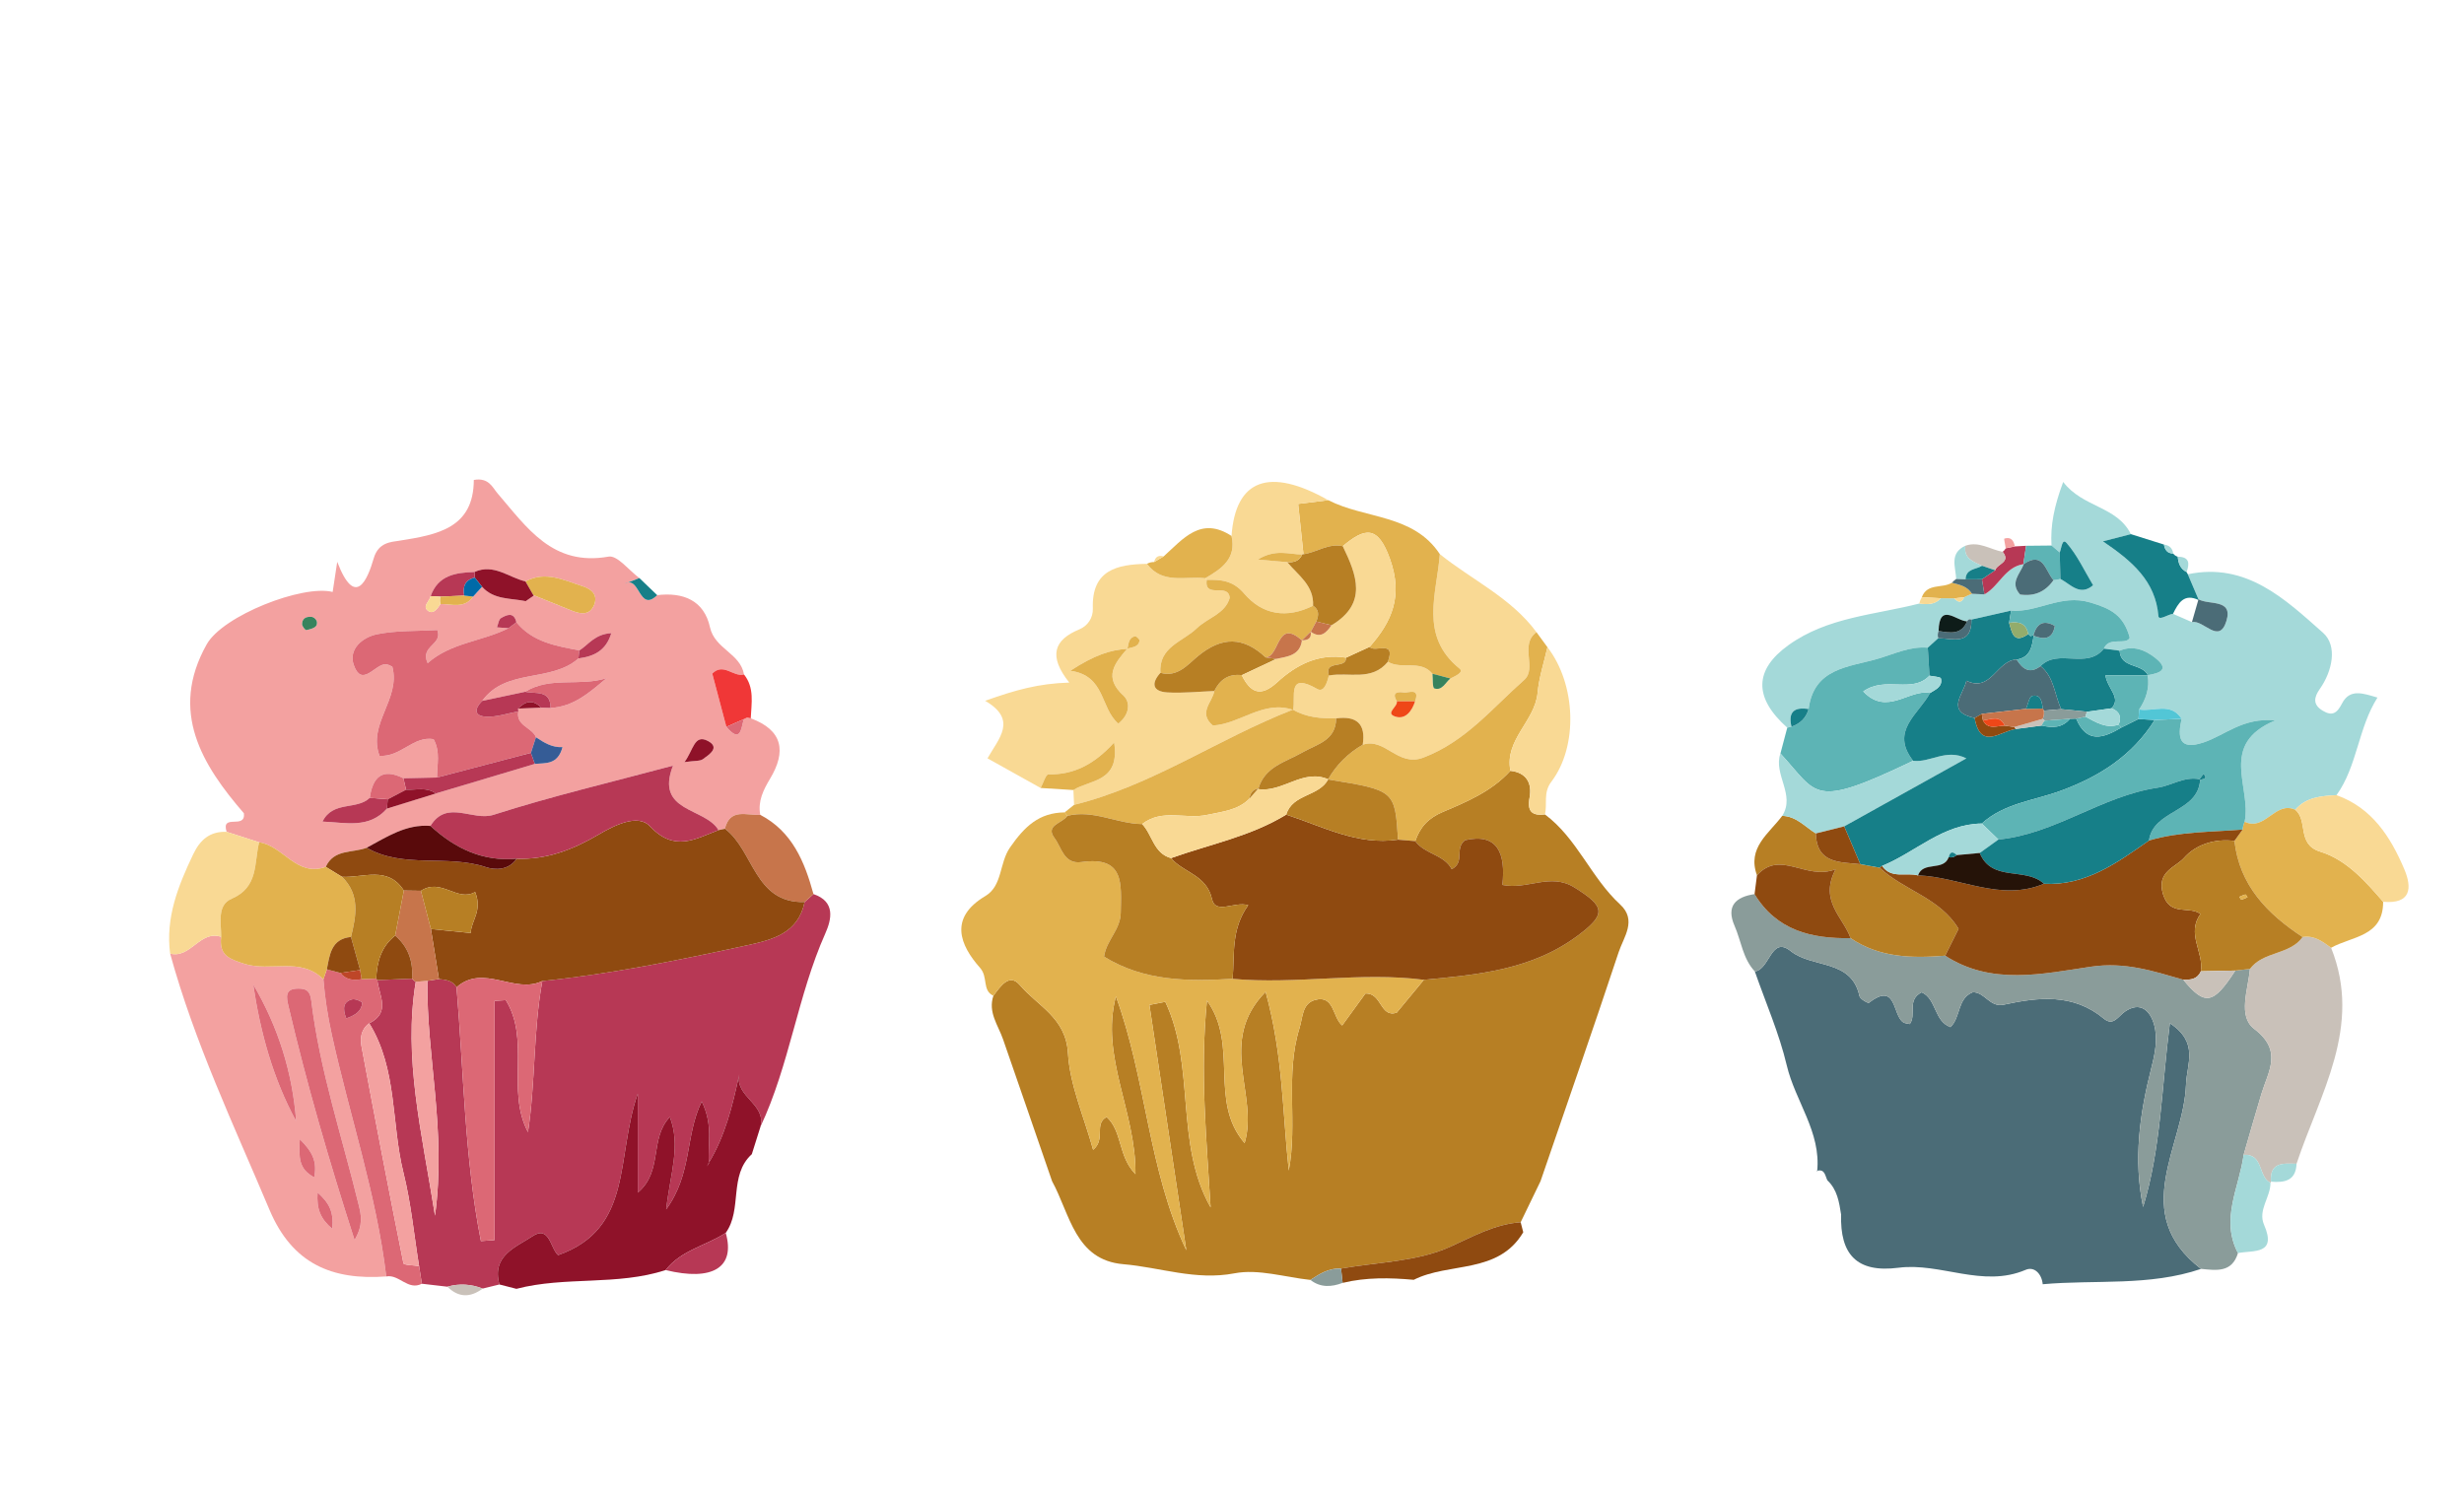 <?xml version="1.0" encoding="utf-8"?>
<!-- Generator: Adobe Illustrator 16.0.3, SVG Export Plug-In . SVG Version: 6.00 Build 0)  -->
<!DOCTYPE svg PUBLIC "-//W3C//DTD SVG 1.1//EN" "http://www.w3.org/Graphics/SVG/1.1/DTD/svg11.dtd">
<svg version="1.1" xmlns="http://www.w3.org/2000/svg" xmlns:xlink="http://www.w3.org/1999/xlink" x="0px" y="0px" width="600px"
	 height="362.594px" viewBox="0 0 600 362.594" enable-background="new 0 0 600 362.594" xml:space="preserve">
<g id="Background">
</g>
<g id="Text">
	<g id="Layer_4">
		<g>
			<path fill-rule="evenodd" clip-rule="evenodd" fill="none" d="M183.07,281.091c0.698-2.229,1.407-4.458,2.106-6.687
				c7.1-15.061,9.02-31.858,15.792-47.062c1.521-3.417,2.54-7.753-2.884-9.589c-2.161-7.887-5.149-15.216-12.96-19.306
				c-0.613-3.317,0.753-6.051,2.395-8.791c3.973-6.621,3.144-11.813-4.701-14.711c0.156-3.667,0.95-7.438-1.649-10.682
				c-0.855-5.157-7.126-6.198-8.284-11.498c-1.426-6.531-6.505-8.578-12.854-7.818c-1.442-1.391-2.895-2.782-4.346-4.168
				c-2.505-1.845-5.365-5.593-7.481-5.218c-13.657,2.436-19.868-7.067-27.073-15.433c-1.19-1.386-2.107-3.891-5.752-3.235
				c-0.044,11.724-8.786,13.325-18.099,14.79c-2.029,0.319-5.131,0.372-6.271,4.284c-1.512,5.232-4.483,12.346-8.89,0.865
				c-0.39,2.569-0.753,4.932-1.114,7.338c-7.264-1.845-26.736,5.731-30.674,12.764c-9.228,16.426-1.003,29.488,9.068,41.145
				c0.441,4.047-5.649-0.082-4.216,4.51c-4.042-0.152-6.427,1.891-8.137,5.463c-3.662,7.676-6.764,15.42-5.623,24.188
				c5.935,21.626,15.521,41.806,24.187,62.378c5.582,13.252,15.324,17.212,28.446,16.258c3.127-0.6,5.296,3.534,8.665,1.771
				c2.073,0.242,4.148,0.483,6.229,0.725c2.728,2.717,5.605,2.665,8.596,0.449c1.354-0.329,2.712-0.661,4.068-0.994
				c1.382,0.354,2.754,0.709,4.136,1.063 M375.13,287.669c6.364-18.582,12.844-37.124,19.022-55.771
				c1.208-3.672,4.533-7.779,0.354-11.627c-7.076-6.505-10.453-16.072-18.296-21.912c0.604-2.617-0.467-5.316,1.538-7.952
				c6.614-8.694,6.012-23.795-0.935-32.783c-0.889-1.218-1.777-2.44-2.668-3.659c-6.195-8.392-15.68-12.694-23.541-19.013
				c-6.437-9.77-18.2-8.535-27.143-13.13c-14.392-8.129-22.624-5.089-23.575,8.708c-7.489-4.898-11.807,0.738-16.532,4.984
				c-1.27-0.372-2.031,0.108-2.324,1.369c-0.623-0.017-1.2,0.13-1.737,0.432c-7.274,0.138-13.501,1.464-13.182,10.885
				c0.078,2.281-1.252,4.237-3.275,5.071c-6.159,2.535-7.653,6.458-2.46,12.966c-7.489,0.221-13.078,1.796-20.483,4.436
				c7.965,4.652,3.3,9.153,0.571,14.016c4.63,2.583,8.785,4.903,12.941,7.222c2.66,0.168,5.32,0.337,7.973,0.501
				c0.061,1.206,0.112,2.411,0.164,3.611c-0.769,0.613-1.538,1.223-2.297,1.835c-6.255,0.07-9.746,3.425-13.305,8.544
				c-2.66,3.839-1.788,9.313-6.012,11.83c-8.915,5.305-6.203,11.926-1.288,17.476c2.039,2.302,0.449,5.494,3.257,6.807
				c-1.355,4.008,1.148,7.148,2.35,10.595c4.01,11.52,7.964,23.052,11.946,34.58 M497.417,312.769
				c12.854-1.149,25.991,0.54,38.553-3.737c3.697,0.354,7.525,0.994,8.991-3.853c3.811-0.726,9.547,0.454,6.351-6.893
				c-1.563-3.59,1.606-6.716,1.563-10.225l0.121-0.268c3.284,0.273,6.065-0.186,6.229-4.371c5.676-17.074,16.111-33.388,8.414-52.6
				c5.035-2.821,12.708-2.652,12.672-11.196c6.754,0.605,7.118-3.312,5.141-7.959c-3.343-7.87-7.837-14.906-16.492-18.011
				c5.097-7.136,5.229-16.275,9.97-23.765c-3.411-1.001-6.711-2.268-8.612,1.404c-1.262,2.45-2.402,3.201-4.761,1.767
				c-2.427-1.473-2.089-3.243-0.683-5.248c3.127-4.432,4.346-10.557,0.814-13.692c-9.211-8.154-18.653-17.259-32.941-14.262
				l-0.301-0.544c0.776-2.095,0.709-3.711-2.144-3.728c-0.447-0.13-0.818-0.384-1.106-0.765c-0.18-1.317-0.948-2.03-2.253-2.198
				c-2.688-0.843-5.372-1.69-8.061-2.536c-3.395-6.851-11.695-6.445-16.482-12.712c-2.21,5.944-3.144,10.591-2.842,15.484
				c-2.064,0.018-4.13,0.039-6.193,0.061c-0.908,0.052-1.815,0.104-2.729,0.156c-0.275-1.434-0.959-2.415-2.574-1.9
				c-0.122,0.038,0.226,1.537,0.346,2.358c-0.183,0.345-0.432,0.631-0.751,0.855c-3.016-0.562-5.78-2.652-9.079-1.478
				c-3.938,1.814-2.377,5.145-2.229,8.09c-0.389,0.268-0.734,0.574-1.054,0.916c-2.297,1.456-6.004,0.013-7.318,3.529
				c-0.291,0.479-0.491,0.994-0.603,1.542c-10.816,2.773-22.332,3.265-31.877,10.138c-8.336,5.99-8.51,12.771-0.285,20.093
				c-0.552,2.094-1.114,4.189-1.666,6.284c-1.789,5.119,3.723,10.034,0.432,15.195c-3.224,4.328-8.596,7.744-6.144,14.479
				c-0.199,1.525-0.396,3.054-0.587,4.579c-4.629,0.678-6.962,2.933-4.873,7.718c1.626,3.715,2.005,7.987,4.941,11.113
				c2.651,7.619,5.936,15.096,7.784,22.909c2.065,8.726,8.38,16.206,7.394,25.756"/>
			<path fill-rule="evenodd" clip-rule="evenodd" fill="#B77F24" d="M376.21,198.36c7.843,5.84,11.22,15.407,18.296,21.912
				c4.18,3.849,0.854,7.956-0.354,11.627c-6.179,18.646-12.658,37.189-19.022,55.771c-1.616,3.334-3.222,6.668-4.839,10.002
				c-6.323,0.462-11.54,3.439-17.231,6.008c-8.001,3.607-17.589,3.689-26.505,5.279c-2.886-0.173-5.19,1.252-7.463,2.76
				c-6.178-0.648-12.63-2.734-18.47-1.611c-9.467,1.818-18.09-1.455-27.065-2.216c-11.799-1.002-12.981-12.215-17.363-20.201
				c-3.982-11.528-7.937-23.06-11.946-34.58c-1.201-3.447-3.705-6.587-2.35-10.595c1.676-2.207,3.853-5.667,6.472-2.578
				c4.283,5.075,11.176,7.874,11.687,16.525c0.449,7.813,3.887,15.45,6.124,23.562c3.171-2.591,0.104-6.293,3.301-7.991
				c3.86,3.533,2.738,9.584,7.014,13.921c0.146-15.243-8.611-28.607-4.767-43.292c7.419,20.214,7.833,42.182,17.147,61.83
				c-3-19.916-5.995-39.832-8.985-59.744c1.288-0.254,2.574-0.505,3.87-0.756c7.428,15.67,2.219,34.545,11.03,50.056
				c-0.966-16.43-2.634-32.826-0.889-50.371c7.843,10.88,0.346,24.495,9.173,34.722c3.499-11.839-6.822-24.693,5.107-36.855
				c4.283,15.497,4.12,29.639,5.642,43.538c2.201-11.507-0.935-23.307,2.616-34.696c0.839-2.683,0.595-6.018,3.87-6.881
				c4.622-1.217,4.154,4.294,6.523,6.233c2.167-2.976,4.006-5.511,5.647-7.766c4.053-0.216,3.543,6,7.637,4.651
				c2.289-2.768,4.45-5.385,6.609-7.999c13.207-1.24,26.356-2.428,37.568-10.833c6.928-5.193,6.538-7.024-0.915-11.663
				c-5.899-3.663-11.464,0.661-17.537-0.609c0.829-7.684-1.132-12.729-9.113-10.894c-2.644,2.147,0.112,5.244-3.215,7.071
				c-1.882-3.602-6.521-3.615-8.896-6.85c1.19-3.378,3.092-5.576,6.746-7.118c5.882-2.476,11.947-5.058,16.429-10.008
				c3.95,0.448,5.305,3.062,4.674,6.496C371.828,197.66,373.047,198.709,376.21,198.36z"/>
			<path fill-rule="evenodd" clip-rule="evenodd" fill="#F3A1A0" d="M182.818,174.945c7.845,2.898,8.674,8.09,4.701,14.711
				c-1.642,2.739-3.008,5.473-2.395,8.791c-3.222,0.238-7.323-1.771-8.611,3.386c-0.518,0.125-1.037,0.237-1.556,0.336
				c-3.292-5.58-15.522-4.263-11.085-15.701c-15.082,4.043-29.55,7.442-43.665,11.969c-5.157,1.655-11.352-3.852-15.387,2.708
				c-5.959-0.479-10.66,2.712-15.549,5.325c-3.43,1.309-7.957,0.268-9.95,4.647c-7.102,2.596-10.367-5.174-16.217-5.981
				c-2.633-0.851-5.276-1.698-7.921-2.548c-1.434-4.591,4.657-0.462,4.216-4.51c-10.071-11.657-18.296-24.719-9.068-41.145
				c3.938-7.032,23.41-14.608,30.674-12.764c0.361-2.406,0.725-4.769,1.114-7.338c4.406,11.481,7.378,4.367,8.89-0.865
				c1.14-3.912,4.241-3.964,6.271-4.284c9.313-1.465,18.055-3.066,18.099-14.79c3.645-0.656,4.562,1.85,5.752,3.235
				c7.205,8.366,13.416,17.869,27.073,15.433c2.116-0.375,4.977,3.373,7.481,5.218c-1.183,0.462-2.367,0.929-3.552,1.391
				c3.715-2.146,3.403,7.148,7.897,2.777c6.349-0.76,11.428,1.287,12.854,7.818c1.158,5.299,7.429,6.341,8.284,11.498
				c-2.564,0.713-5.009-2.967-7.731-0.212c1.156,4.346,2.299,8.656,3.438,12.967c3.524,4.151,3.559,0.393,4.25-1.875l0.813-0.384
				L182.818,174.945z M107.258,147.103c2.79,0.013,5.848,1.188,7.949-1.805c0.723-0.799,1.45-1.598,2.177-2.397
				c2.868,3.218,6.954,2.742,10.633,3.511c0.647-0.444,1.286-0.89,1.936-1.334l-0.086-0.152c3.188,1.292,6.366,2.596,9.554,3.866
				c2.098,0.829,4.223,1.032,5.243-1.439c1.053-2.548-0.726-3.921-2.826-4.591c-4.518-1.438-9.009-3.792-13.88-1.161
				c-4.104-0.964-7.741-4.415-12.423-2.294c-4.553,0.147-8.847,0.752-10.669,5.87c-0.251,1.209-2.064,2.471-0.709,3.529
				C105.53,149.772,106.508,148.23,107.258,147.103z M94.213,196.935c3.975-1.228,7.94-2.458,11.915-3.685
				c8.04-2.405,16.075-4.811,24.117-7.212c2.608-0.238,5.588,0.271,6.73-4.086c-2.54,0.16-4.51-1.101-6.463-2.397
				c-0.95-2.422-4.959-2.777-4.294-6.302l-0.06-0.682c1.884-0.073,3.767-0.147,5.64-0.225c0.762,0.022,1.515,0.048,2.273,0.069
				c5.632-0.281,9.538-3.813,13.641-7.261c-6.523,2.121-13.701-0.496-19.826,3.326c-3.489,0.739-6.979,1.477-10.471,2.22
				c5.787-8.046,16.744-4.388,23.446-10.344c3.663-0.501,6.658-1.758,7.999-6.151c-4.001,0.216-5.547,2.782-7.775,4.212
				c-5.647-1.106-11.384-2-15.342-6.876c-0.621-2.609-2.349-1.814-3.749-1.002c-0.569,0.333-0.673,1.477-0.984,2.251
				c0.942,0.069,1.883,0.138,2.815,0.203c-6.435,3.269-14.027,3.477-19.688,8.522c-1.961-4.255,3.743-4.419,2.351-8.069
				c-4.863,0.286-9.874,0.069-14.641,1.02c-3.499,0.7-7.094,3.598-5.694,7.516c1.899,5.321,4.848,0.28,7.396-0.177
				c0.889-0.16,1.941,0.574,1.993,0.591c2.057,7.909-6.063,13.831-3.125,21.683c5.182,0.354,8.198-4.881,13.154-4.06
				c1.702,3.037,0.848,6.228,0.839,9.347c-2.72,0.061-5.452,0.117-8.172,0.182c-5.183-2.609-7.481-0.276-8.206,4.773
				c-3.146,3.049-9.001,0.652-11.498,5.775C84.211,200.304,89.843,201.893,94.213,196.935z M166.674,185.605
				c2.592-0.372,3.782-0.199,4.483-0.713c1.504-1.102,4.302-2.829,1.192-4.449C169.05,178.72,168.851,182.677,166.674,185.605z
				 M75.969,150.248c-1.728-0.19-2.393,0.609-2.41,1.753c-0.008,0.505,0.761,1.491,1.028,1.443c0.889-0.16,2.151-0.483,2.463-1.131
				C77.524,151.31,76.712,150.433,75.969,150.248z"/>
			<path fill-rule="evenodd" clip-rule="evenodd" fill="#4B6C77" d="M442.491,285.255c0.986-9.55-5.328-17.031-7.394-25.756
				c-1.849-7.813-5.133-15.29-7.784-22.909c3.69-0.483,3.932-8.819,8.751-4.95c5.271,4.233,14.781,1.857,16.732,10.962
				c0.155,0.709,2.075,1.801,2.316,1.616c6.79-5.273,5.676,3.046,8.344,4.76c0.45,0.29,1.091,0.297,1.598,0.423
				c1.678-2.268-0.811-5.883,2.887-7.732c3.62,1.607,3.005,7.054,7.016,8.475c2.538-2.407,1.622-6.989,5.424-8.484
				c2.964-0.069,4.139,3.767,7.55,3.023c8.476-1.839,16.905-2.803,24.369,3.404c2.324,1.93,3.473-0.583,5.166-1.741
				c3.741-2.557,6.149-0.165,7.084,3.239c0.923,3.403,0.232,6.923-0.667,10.436c-2.85,11.13-4.421,22.404-2.021,33.937
				c4.346-14.189,4.493-29.091,6.515-44.756c7.178,4.733,4.102,9.951,3.938,14.875c-0.51,15.096-14.036,31.341,3.654,44.955
				c-12.562,4.277-25.699,2.587-38.553,3.737c-0.244-2.544-2.057-4.397-4.138-3.512c-10.506,4.484-20.699-1.826-30.971-0.505
				c-10.245,1.317-14.261-3.308-13.985-12.958c-0.483-3.02-0.923-6.06-3.335-8.315c-0.588-1.139-0.596-2.984-2.729-2.267
				L442.491,285.255z"/>
			<path fill-rule="evenodd" clip-rule="evenodd" fill="#B73855" d="M121.616,312.828c-1.356,0.333-2.715,0.665-4.068,0.994
				c-2.816-1.079-5.685-1.295-8.596-0.449c-2.081-0.242-4.156-0.483-6.229-0.725c-0.226-1.43-0.449-2.86-0.673-4.294
				c-1.236-7.597-1.953-15.324-3.811-22.766c-3.006-12.081-1.426-25.212-8.328-36.377c5.322-2.63,2.36-6.815,1.969-10.517
				c2.818-0.117,5.635-0.229,8.45-0.346c0.258,0.315,0.554,0.57,0.907,0.773c-3.05,18.582,1.443,36.472,4.69,56.94
				c2.824-20.853-2.125-38.916-1.849-57.182c0.935-0.147,1.865-0.293,2.808-0.437c1.649,0.186,3.325,0.324,4.286,2
				c1.753,20.632,1.933,41.469,5.934,61.813c1.104-0.082,2.211-0.16,3.317-0.242c0-19.42,0-38.834,0-58.254
				c0.914-0.061,1.821-0.121,2.737-0.182c6.082,9.774,0.011,21.938,5.406,32.148c1.857-12.271,1.271-24.693,3.491-36.801
				c16.864-1.745,33.44-5.114,49.973-8.729c6.128-1.339,12.354-2.937,13.893-10.513c0.727-0.644,1.441-1.287,2.161-1.932
				c5.424,1.836,4.405,6.172,2.884,9.589c-6.772,15.204-8.692,32.001-15.792,47.062c1.435-5.636-6.253-7.191-5.156-12.716
				c-1.668,7.693-3.447,14.976-7.439,21.536l0.062,0.056c-0.423-4.419,1.156-9.005-1.763-15.036
				c-4.103,8.406-2.237,17.511-8.664,26.296c1.019-8.898,3.603-15.442,0.891-22.504c-5.053,5.369-1.59,13.178-7.793,18.417
				c0-7.766,0-14.755,0-24.118c-5.432,15.415-0.967,32.843-19.41,39.348c-1.892-1.607-2.091-7.381-6.221-4.618
				C125.728,303.715,119.637,305.767,121.616,312.828z"/>
			<path fill-rule="evenodd" clip-rule="evenodd" fill="#A4D9D9" d="M435.21,177.222c-8.225-7.322-8.051-14.103,0.285-20.093
				c9.545-6.873,21.061-7.365,31.877-10.138c1.925,0.268,3.79,0.303,5.261-1.291c1.078,0.013,2.158,0.021,3.23,0.034
				c0.941,1.016,1.788,1.206,2.427-0.285c0.621-0.312,1.252-0.592,1.899-0.833c1.011,0.047,2.014,0.095,3.023,0.143
				c3.577-1.965,5.011-6.734,9.606-7.377c-0.889,2.367-3.531,4.54-0.906,7.412c3.507,0.51,6.159-0.686,8.128-3.503
				c0.571-0.026,1.123-0.125,1.668-0.298c2.53,1.326,4.769,4.285,7.975,1.542c-2.125-3.524-3.837-7.316-6.463-10.301
				c-1.114-1.257-1.234,1.356-1.666,2.311c-0.667-0.561-1.332-1.124-1.997-1.681c-0.302-4.893,0.632-9.54,2.842-15.484
				c4.787,6.267,13.088,5.861,16.482,12.712c-1.917,0.492-3.826,0.979-6.813,1.749c7.159,4.842,12.817,9.706,13.517,18.197
				c0.104,1.218,2.299-0.405,3.551-0.539c1.538,0.669,3.075,1.343,4.613,2.012c2.86-0.626,6.618,5.598,8.406-0.311
				c1.64-5.433-4.252-3.767-6.809-5.249l0.08,0.212c-0.891-2.099-1.781-4.198-2.681-6.301c14.288-2.998,23.73,6.107,32.941,14.262
				c3.531,3.135,2.313,9.261-0.814,13.692c-1.406,2.004-1.744,3.774,0.683,5.248c2.358,1.434,3.499,0.683,4.761-1.767
				c1.901-3.672,5.201-2.405,8.612-1.404c-4.741,7.49-4.873,16.629-9.97,23.765c-3.695,0.215-7.378,0.449-10.046,3.563
				c-4.873-2.258-7.422,5.36-12.334,2.903c1.77-8.276-6.531-18.845,7.461-24.672c-7.921-0.756-12.238,3.641-17.491,5.382
				c-6.055,2.008-6.307-1.305-5.313-5.776c-2.696-4.155-6.86-1.641-10.333-2.272c1.668-2.526,2.584-5.247,2.073-8.318l0.044-0.035
				c2.72-0.483,5.476-1.265,1.841-4.164c-2.395-1.917-5.399-3.209-8.717-1.792c-1.278-0.168-2.559-0.336-3.837-0.505
				c1.21-3.063,5.416-0.726,6.299-2.652c-1.494-5.571-4.717-7.122-9.614-8.582c-7.214-2.156-12.812,2.539-19.29,1.969
				c-3.214,0.73-6.427,1.46-9.641,2.19c-0.483-0.182-0.839-0.034-1.063,0.433c-2.6-0.061-6.764-4.795-6.938,2.34
				c-0.24,0.58-0.276,1.17-0.086,1.767c-0.847,0.769-1.692,1.534-2.549,2.303c-4.336-0.38-8.18,1.542-12.173,2.703
				c-7.058,2.056-15.573,2.199-16.844,12.253c-3.421-0.552-5.061,0.631-4.172,4.281L435.21,177.222z"/>
			<path fill-rule="evenodd" clip-rule="evenodd" fill="#E2B24E" d="M346.727,238.625c-2.159,2.613-4.32,5.23-6.609,7.999
				c-4.094,1.348-3.584-4.867-7.637-4.651c-1.642,2.255-3.48,4.79-5.647,7.766c-2.369-1.939-1.901-7.45-6.523-6.233
				c-3.275,0.864-3.031,4.199-3.87,6.881c-3.551,11.39-0.415,23.189-2.616,34.696c-1.521-13.899-1.358-28.041-5.642-43.538
				c-11.93,12.163-1.608,25.017-5.107,36.855c-8.827-10.227-1.33-23.842-9.173-34.722c-1.745,17.545-0.077,33.941,0.889,50.371
				c-8.812-15.51-3.603-34.385-11.03-50.056c-1.296,0.25-2.582,0.501-3.87,0.756c2.99,19.912,5.985,39.828,8.985,59.744
				c-9.314-19.648-9.729-41.616-17.147-61.83c-3.845,14.685,4.913,28.049,4.767,43.292c-4.275-4.337-3.153-10.388-7.014-13.921
				c-3.197,1.697-0.13,5.399-3.301,7.991c-2.237-8.112-5.675-15.749-6.124-23.562c-0.511-8.652-7.403-11.451-11.687-16.525
				c-2.619-3.089-4.796,0.372-6.472,2.578c-2.808-1.313-1.218-4.505-3.257-6.807c-4.915-5.55-7.627-12.171,1.288-17.476
				c4.224-2.518,3.352-7.991,6.012-11.83c3.559-5.119,7.05-8.474,13.305-8.544c0.224,0.273,0.439,0.549,0.655,0.83
				c-1.122,1.822-5.536,2.242-3.092,5.459c1.701,2.242,2.245,6.414,6.539,5.806c10.521-1.491,9.682,5.295,9.562,12.332
				c-0.067,4.207-3.542,6.711-4.06,10.703c9.796,6.051,20.501,6.021,31.305,5.399C315.671,239.812,331.21,236.628,346.727,238.625z"
				/>
			<path fill-rule="evenodd" clip-rule="evenodd" fill="#8A9C9A" d="M535.97,309.032c-17.69-13.614-4.164-29.858-3.654-44.955
				c0.163-4.924,3.239-10.142-3.938-14.875c-2.021,15.666-2.169,30.567-6.515,44.756c-2.4-11.533-0.829-22.807,2.021-33.937
				c0.899-3.512,1.59-7.032,0.667-10.436c-0.935-3.404-3.343-5.796-7.084-3.239c-1.693,1.157-2.842,3.671-5.166,1.741
				c-7.464-6.207-15.894-5.244-24.369-3.404c-3.411,0.743-4.586-3.092-7.55-3.023c-3.802,1.495-2.886,6.077-5.424,8.484
				c-4.011-1.421-3.396-6.868-7.016-8.475c-3.697,1.849-1.209,5.464-2.887,7.732c-0.507-0.126-1.147-0.134-1.598-0.423
				c-2.668-1.714-1.554-10.034-8.344-4.76c-0.241,0.186-2.161-0.907-2.316-1.616c-1.951-9.105-11.462-6.729-16.732-10.962
				c-4.819-3.869-5.061,4.467-8.751,4.95c-2.937-3.126-3.315-7.398-4.941-11.113c-2.089-4.785,0.244-7.04,4.873-7.718
				c5.372,8.854,13.872,10.897,23.385,10.725c7.058,4.785,14.98,4.915,23.039,4.267c11.308,7.335,23.771,4.41,35.503,2.683
				c8.276-1.218,15.135,1.062,22.46,3.166c5.271,6.431,7.336,6.068,12.682-2.225c1.185-0.134,2.369-0.264,3.56-0.393
				c-0.424,5.006-3.032,11.506,1.038,14.598c7.038,5.356,3.428,10.307,1.77,15.784c-1.494,4.949-2.903,9.93-4.346,14.896
				c-1.044,7.939-5.728,15.671-1.374,23.92C543.495,310.025,539.667,309.386,535.97,309.032z"/>
			<path fill-rule="evenodd" clip-rule="evenodd" fill="#F3A1A0" d="M94.058,310.876c-13.122,0.955-22.864-3.005-28.446-16.258
				c-8.665-20.572-18.252-40.751-24.187-62.378c5.009,1.278,7.273-5.806,12.43-4.077c-0.491,4.302,1.563,5.283,5.64,6.569
				c6.377,2.004,13.772-1.771,19.257,3.78c0.363,4.509,1.047,8.924,2.029,13.39C85.092,271.584,91.648,290.766,94.058,310.876z
				 M86.336,301.996c2.186-3.696,1.59-6.159,1.019-8.5c-4.026-16.578-9.51-32.826-11.56-49.849
				c-0.299-2.458-1.354-2.881-3.195-2.877c-3.351,0.005-2.85,2.147-2.341,4.337C74.69,263.974,80.081,282.546,86.336,301.996z
				 M61.655,239.752c1.737,11.631,4.785,22.865,10.461,33.305C71.218,261.175,67.729,250.074,61.655,239.752z M72.999,277.441
				c-0.191,4.375-0.399,7.205,3.516,9.296C77.231,282.97,76.219,280.637,72.999,277.441z M80.912,299.284
				c0.403-4.25-0.795-6.328-3.579-8.851C77.065,294.425,78,296.791,80.912,299.284z"/>
			<path fill-rule="evenodd" clip-rule="evenodd" fill="#F9D994" d="M261.542,196.023c-0.052-1.2-0.104-2.405-0.164-3.611
				c3.965-2.57,11.42-1.805,9.926-11.579c-4.917,5.407-9.901,7.882-16.024,7.766c-0.605-0.013-1.253,2.155-1.874,3.313
				c-4.156-2.319-8.312-4.639-12.941-7.222c2.729-4.863,7.394-9.364-0.571-14.016c7.405-2.639,12.994-4.215,20.483-4.436
				c-5.193-6.509-3.699-10.431,2.46-12.966c2.023-0.834,3.354-2.79,3.275-5.071c-0.319-9.421,5.907-10.747,13.182-10.885
				c3.767,5.062,9.314,2.963,14.203,3.507l0.336,0.401c-0.621,4.782,5.322,0.54,5.615,4.397c-1.122,3.921-5.39,4.837-8.052,7.424
				c-3.315,3.223-9.277,4.48-8.819,10.812c-2.375,2.63-1.857,4.561,1.678,4.777c3.79,0.225,7.627-0.199,11.436-0.341
				c-0.432,2.73-4.026,5.282-0.344,8.401c6.624-0.358,12.298-6.285,19.53-3.806l-0.034-0.06
				C296.76,179.847,280.614,191.307,261.542,196.023z M274.535,158.026c-4.218,0.243-8.053,1.538-13.9,5.334
				c8.612,1.196,7.214,9.032,11.68,12.863c2.912-2.306,2.892-5.304,1.271-6.786c-4.969-4.526-2.161-7.877,0.906-11.455
				c1.19-0.388,2.729-0.329,2.996-1.969c0.052-0.298-0.785-1.11-1.087-1.049C274.793,155.301,274.835,156.796,274.535,158.026z"/>
			<path fill-rule="evenodd" clip-rule="evenodd" fill="#F9D994" d="M350.604,134.954c7.861,6.319,17.346,10.621,23.541,19.013
				c-4.25,3.098,0.231,8.765-2.998,11.628c-7.731,6.832-14.279,15.035-24.567,18.922c-6.238,2.363-9.297-4.971-14.747-3.14
				c0.812-5.141-1.545-7.08-6.479-6.418c-3.662,0.048-7.258-0.212-10.513-2.129l0.034,0.06c0.725-3.058-1.632-9.42,5.881-5.093
				c1.66,0.955,2.437-1.646,2.826-3.278c4.839-0.902,10.443,1.478,14.374-3.351c3.335,2.021,7.933-0.622,10.853,2.924
				c0.136,1.244-0.028,3.412,0.465,3.572c1.899,0.622,2.679-1.429,3.912-2.427c1.099-0.552,3.361-1.477,2.222-2.401
				C345.534,154.848,349.88,144.625,350.604,134.954z M344.602,170.729c1.184-3.338-1.66-1.921-2.738-2.077
				c-1.091-0.16-3.18-0.286-1.746,2.077c0.424,1.374-2.997,2.941-0.345,3.792C342.251,175.321,343.866,173.144,344.602,170.729z"/>
			<path fill-rule="evenodd" clip-rule="evenodd" fill="#8F1229" d="M162.088,309.321c-11.819,3.849-24.421,1.464-36.336,4.569
				c-1.382-0.354-2.754-0.708-4.136-1.063c-1.979-7.062,4.111-9.113,8.066-11.761c4.13-2.764,4.329,3.011,6.221,4.618
				c18.443-6.505,13.979-23.933,19.41-39.348c0,9.363,0,16.353,0,24.118c6.203-5.239,2.74-13.048,7.793-18.417
				c2.712,7.062,0.128,13.605-0.891,22.504c6.427-8.786,4.562-17.891,8.664-26.296c2.919,6.03,1.34,10.617,1.763,15.036
				c-0.163,0.259-0.329,0.518-0.493,0.778c0.14-0.277,0.296-0.557,0.432-0.834c3.992-6.561,5.771-13.843,7.439-21.536
				c-1.097,5.525,6.591,7.08,5.156,12.716c-0.699,2.229-1.408,4.458-2.106,6.687c-5.692,5.205-2.237,13.438-6.352,19.168
				C171.918,303.404,165.835,304.475,162.088,309.321z"/>
			<path fill-rule="evenodd" clip-rule="evenodd" fill="#C9C1B9" d="M546.335,281.259c1.442-4.967,2.852-9.948,4.346-14.896
				c1.658-5.477,5.269-10.427-1.77-15.784c-4.07-3.092-1.462-9.592-1.038-14.598c3.205-4.354,9.658-3.348,12.829-7.767
				c2.816-0.479,4.861,1.11,6.937,2.609c7.697,19.212-2.738,35.526-8.414,52.6c-3.144-0.056-6.566-0.522-6.229,4.371l-0.121,0.268
				C549.826,286.633,551.216,280.927,546.335,281.259z"/>
			<path fill-rule="evenodd" clip-rule="evenodd" fill="#5DB4B5" d="M440.41,172.694c1.271-10.055,9.786-10.197,16.844-12.253
				c3.993-1.161,7.837-3.083,12.173-2.703c0.138,2.272,0.277,4.547,0.413,6.819c-4.291,4.479-10.666-0.021-16.135,3.84
				c5.796,6.121,11.214-0.674,16.283,0.372c-2.772,5.157-9.846,9.234-4.13,16.513c-24.791,11.891-23.048,8.262-32.314-1.776
				c0.552-2.095,1.114-4.19,1.666-6.284l1.028-0.247C438.346,176.25,439.787,174.867,440.41,172.694z"/>
			<path fill-rule="evenodd" clip-rule="evenodd" fill="#E2B24E" d="M331.833,181.377c5.45-1.831,8.509,5.502,14.747,3.14
				c10.288-3.887,16.836-12.09,24.567-18.922c3.229-2.864-1.252-8.531,2.998-11.628c0.891,1.218,1.779,2.44,2.668,3.659
				c-0.829,3.693-2.056,7.348-2.393,11.083c-0.632,6.954-8.103,11.416-6.627,19.014c-4.481,4.95-10.547,7.532-16.429,10.008
				c-3.654,1.542-5.556,3.739-6.746,7.118c-1.402-0.117-2.792-0.238-4.19-0.354c-0.761-12.007-0.761-12.007-17.051-14.659
				C325.423,186.249,328.249,183.437,331.833,181.377z"/>
			<path fill-rule="evenodd" clip-rule="evenodd" fill="#E2B24E" d="M567.639,230.823c-2.075-1.499-4.12-3.088-6.937-2.609
				c-8.587-5.636-15.378-12.556-16.604-23.415c0.665-0.92,1.33-1.839,1.995-2.76c0.052-0.665,0.218-1.304,0.485-1.917
				c4.912,2.457,7.461-5.162,12.334-2.903c3.188,2.63,0.294,8.405,6.039,10.186c6.436,1.995,10.997,7.178,15.358,12.223
				C580.347,228.171,572.674,228.002,567.639,230.823z"/>
			<path fill-rule="evenodd" clip-rule="evenodd" fill="#E2B24E" d="M314.842,172.829c3.255,1.917,6.851,2.177,10.513,2.129
				c-0.025,5.433-4.699,6.276-8.188,8.284c-4.105,2.362-9.263,3.451-10.765,8.936l0.044-0.181c-1.382,0.276-2.021,1.2-2.213,2.526
				c-2.823,2.851-6.668,3.141-10.271,3.935c-5.209,1.152-10.979-1.593-15.836,2.237c-6.139-0.064-11.902-3.584-18.226-2.008
				c-0.216-0.281-0.432-0.557-0.655-0.83c0.759-0.613,1.528-1.222,2.297-1.835C280.614,191.307,296.76,179.847,314.842,172.829z"/>
			<path fill-rule="evenodd" clip-rule="evenodd" fill="#B77F24" d="M473.669,232.75c-8.059,0.648-15.981,0.519-23.039-4.267
				c-1.831-5.175-7.723-9.032-3.645-16.776c-7.318,2.824-13.381-4.89-19.153,1.473c-2.452-6.734,2.92-10.15,6.144-14.479
				c3.447,0.069,5.563,2.669,8.196,4.28c0.191,7.433,5.876,6.937,10.824,7.49c1.574,0.285,3.136,0.565,4.71,0.851
				c5.881,5.546,14.675,7.316,19.22,14.893C475.863,228.34,474.766,230.547,473.669,232.75z"/>
			<path fill-rule="evenodd" clip-rule="evenodd" fill="#E2B24E" d="M348.81,164.091c-2.92-3.546-7.518-0.903-10.853-2.924
				c2.021-5.52-3.229-2.086-4.448-3.624c5.494-6.215,8.146-12.405,4.976-21.354c-2.972-8.375-6.151-7.658-11.516-3.17
				c-3.479-0.773-6.339,1.499-9.563,1.961c-0.424-3.969-0.837-7.939-1.294-12.25c2.693-0.333,5.026-0.617,7.35-0.907
				c8.942,4.595,20.706,3.36,27.143,13.13c-0.725,9.671-5.07,19.895,4.804,27.881c1.14,0.924-1.123,1.849-2.222,2.401
				C351.729,164.855,350.268,164.471,348.81,164.091z"/>
			<path fill-rule="evenodd" clip-rule="evenodd" fill="#F9D994" d="M323.462,121.823c-2.323,0.29-4.656,0.574-7.35,0.907
				c0.457,4.311,0.87,8.28,1.294,12.25l-0.302,0.056c-3.17,0.017-6.453-1.451-10.807,1.235c3.224,0.286,5.183,0.462,7.144,0.635
				c2.679,3.2,6.549,5.689,6.297,10.617c-6.33,3.153-12.274,2.324-16.775-2.963c-2.694-3.167-5.648-3.43-9.131-3.335l-0.336-0.401
				c3.954-2.298,7.646-4.759,6.391-10.292C300.838,116.734,309.07,113.694,323.462,121.823z"/>
			<path fill-rule="evenodd" clip-rule="evenodd" fill="#DC6875" d="M94.058,310.876c-2.409-20.11-8.966-39.292-13.277-58.975
				c-0.982-4.466-1.666-8.88-2.029-13.39c0.275-0.812,0.554-1.62,0.839-2.432c1.086,0.293,2.177,0.587,3.273,0.881
				c1.382,1.689,3.213,1.866,5.19,1.512c1.185-0.047,2.377-0.095,3.559-0.138l0.268,0.358c0.392,3.702,3.354,7.887-1.969,10.517
				c-1.978,1.426-2.271,3.559-1.882,5.637c3.3,17.627,6.669,35.241,10.21,52.82c0.104,0.467,2.488,0.467,3.811,0.686
				c0.224,1.434,0.447,2.864,0.673,4.294C99.354,314.41,97.185,310.276,94.058,310.876z M84.315,248.027
				c2.366-0.821,3.738-1.861,3.886-3.796c0.017-0.246-1.675-1.028-2.4-0.851C83.64,243.907,83.347,245.508,84.315,248.027z"/>
			<path fill-rule="evenodd" clip-rule="evenodd" fill="#F9D994" d="M53.854,228.163c-5.156-1.729-7.421,5.355-12.43,4.077
				c-1.141-8.768,1.961-16.512,5.623-24.188c1.71-3.572,4.095-5.615,8.137-5.463c2.645,0.851,5.288,1.698,7.921,2.548
				c-1.269,5.01-0.076,10.915-6.694,13.743C52.758,220.444,53.891,224.802,53.854,228.163z"/>
			<path fill-rule="evenodd" clip-rule="evenodd" fill="#F9D994" d="M580.311,219.627c-4.361-5.045-8.923-10.228-15.358-12.223
				c-5.745-1.78-2.852-7.555-6.039-10.186c2.668-3.113,6.351-3.347,10.046-3.563c8.655,3.105,13.149,10.141,16.492,18.011
				C587.429,216.315,587.064,220.232,580.311,219.627z"/>
			<path fill-rule="evenodd" clip-rule="evenodd" fill="#A4D9D9" d="M442.172,202.981c-2.634-1.611-4.749-4.211-8.196-4.28
				c3.291-5.162-2.221-10.077-0.432-15.195c9.267,10.038,7.523,13.667,32.314,1.776c4.166,0.531,8.026-3.063,12.967-0.58
				c-10.149,5.654-19.953,11.105-29.751,16.556C446.77,201.833,444.471,202.407,442.172,202.981z"/>
			<path fill-rule="evenodd" clip-rule="evenodd" fill="#F9D994" d="M367.794,187.722c-1.476-7.598,5.995-12.06,6.627-19.014
				c0.337-3.735,1.563-7.39,2.393-11.083c6.946,8.988,7.549,24.089,0.935,32.783c-2.005,2.635-0.935,5.334-1.538,7.952
				c-3.163,0.35-4.382-0.7-3.742-4.142C373.099,190.784,371.744,188.17,367.794,187.722z"/>
			<path fill-rule="evenodd" clip-rule="evenodd" fill="#8F4A10" d="M427.832,213.18c5.772-6.363,11.835,1.351,19.153-1.473
				c-4.078,7.744,1.813,11.602,3.645,16.776c-9.513,0.173-18.013-1.871-23.385-10.725
				C427.437,216.233,427.633,214.705,427.832,213.18z"/>
			<path fill-rule="evenodd" clip-rule="evenodd" fill="#C7754B" d="M198.085,217.753c-0.72,0.645-1.435,1.288-2.161,1.932
				c-12.251,0.34-12.335-12.561-19.41-17.852c1.288-5.158,5.39-3.148,8.611-3.386C192.936,202.537,195.924,209.866,198.085,217.753z
				"/>
			<path fill-rule="evenodd" clip-rule="evenodd" fill="#167F88" d="M529.136,149.497c-1.252,0.134-3.447,1.757-3.551,0.539
				c-0.699-8.491-6.357-13.354-13.517-18.197c2.987-0.769,4.896-1.256,6.813-1.749c2.688,0.846,5.373,1.692,8.061,2.536
				c0.2,1.304,0.839,2.151,2.253,2.198c0.288,0.38,0.659,0.635,1.106,0.765c0.13,1.577,0.615,2.954,2.144,3.728l0.301,0.544
				c0.899,2.103,1.79,4.202,2.681,6.301C531.815,144.408,530.432,146.871,529.136,149.497z"/>
			<path fill-rule="evenodd" clip-rule="evenodd" fill="#E2B24E" d="M299.887,130.531c1.255,5.533-2.437,7.995-6.391,10.292
				c-4.889-0.544-10.437,1.555-14.203-3.507c0.537-0.302,1.114-0.449,1.737-0.432c0.778-0.458,1.546-0.911,2.324-1.369
				C288.08,131.269,292.397,125.633,299.887,130.531z"/>
			<path fill-rule="evenodd" clip-rule="evenodd" fill="#A4D9D9" d="M546.335,281.259c4.881-0.333,3.491,5.374,6.539,6.802
				c0.044,3.508-3.126,6.635-1.563,10.225c3.196,7.347-2.54,6.167-6.351,6.893C540.607,296.93,545.291,289.198,546.335,281.259z"/>
			<path fill-rule="evenodd" clip-rule="evenodd" fill="#F03737" d="M176.875,177.019c-1.139-4.311-2.281-8.621-3.438-12.967
				c2.723-2.755,5.167,0.925,7.731,0.212c2.6,3.244,1.806,7.015,1.649,10.682l-0.881-0.186l-0.813,0.384
				C179.709,175.766,178.293,176.392,176.875,177.019z"/>
			<path fill-rule="evenodd" clip-rule="evenodd" fill="#E2B24E" d="M253.405,191.911c0.621-1.157,1.269-3.325,1.874-3.313
				c6.123,0.116,11.107-2.358,16.024-7.766c1.494,9.774-5.961,9.009-9.926,11.579C258.726,192.249,256.065,192.08,253.405,191.911z"
				/>
			<path fill-rule="evenodd" clip-rule="evenodd" fill="#B73855" d="M492.819,137.381c-4.596,0.643-6.029,5.413-9.606,7.377
				c-0.197-1.227-0.396-2.454-0.595-3.685c1.07-0.73,2.15-1.46,3.224-2.194c0.423-1.573,3.895-1.909,1.813-4.488
				c0.319-0.225,0.568-0.51,0.751-0.855c0.742-0.151,1.485-0.307,2.229-0.458c0.914-0.052,1.821-0.104,2.729-0.156
				c-0.226,1.503-0.449,3.011-0.673,4.514L492.819,137.381z"/>
			<path fill-rule="evenodd" clip-rule="evenodd" fill="#C9C1B9" d="M487.655,134.392c2.081,2.579-1.391,2.915-1.813,4.488
				c-1.063-0.364-2.136-0.722-3.198-1.084c-2.106-0.998-4.517-1.75-4.067-4.881C481.875,131.74,484.64,133.83,487.655,134.392z"/>
			<path fill-rule="evenodd" clip-rule="evenodd" fill="#5DB4B5" d="M492.691,137.437c0.224-1.503,0.447-3.011,0.673-4.514
				c2.063-0.022,4.129-0.043,6.193-0.061c0.665,0.557,1.33,1.12,1.997,1.681c0.053,2.151,0.104,4.302,0.154,6.449
				c-0.545,0.173-1.097,0.271-1.668,0.298C498.056,139.118,497.597,134.042,492.691,137.437z"/>
			<path fill-rule="evenodd" clip-rule="evenodd" fill="#167F88" d="M160.031,144.948c-4.494,4.371-4.183-4.924-7.897-2.777
				c1.185-0.462,2.369-0.928,3.552-1.391C157.137,142.166,158.589,143.557,160.031,144.948z"/>
			<path fill-rule="evenodd" clip-rule="evenodd" fill="#A4D9D9" d="M478.576,132.915c-0.449,3.131,1.961,3.883,4.067,4.881
				c-1.476,0.929-3.939,0.67-4.016,3.3c-0.761-0.031-1.522-0.061-2.281-0.091C476.199,138.059,474.638,134.729,478.576,132.915z"/>
			<path fill-rule="evenodd" clip-rule="evenodd" fill="#E2B24E" d="M480.189,144.616c-0.647,0.242-1.278,0.522-1.899,0.833
				c-0.805,0.095-1.615,0.19-2.427,0.285c-1.072-0.013-2.152-0.021-3.23-0.034c-1.555-0.083-3.102-0.169-4.658-0.251
				c1.314-3.516,5.021-2.073,7.318-3.529C477.149,142.409,479.075,142.775,480.189,144.616z"/>
			<path fill-rule="evenodd" clip-rule="evenodd" fill="#A4D9D9" d="M552.995,287.794c-0.337-4.893,3.086-4.427,6.229-4.371
				C559.061,287.608,556.279,288.067,552.995,287.794z"/>
			<path fill-rule="evenodd" clip-rule="evenodd" fill="#4B6C77" d="M480.189,144.616c-1.114-1.84-3.04-2.207-4.896-2.695
				c0.319-0.341,0.665-0.648,1.054-0.916c0.759,0.03,1.521,0.06,2.281,0.091c1.33-0.005,2.66-0.013,3.99-0.022
				c0.199,1.231,0.397,2.458,0.595,3.685C482.203,144.71,481.2,144.663,480.189,144.616z"/>
			<path fill-rule="evenodd" clip-rule="evenodd" fill="#C9C1B9" d="M108.952,313.373c2.911-0.846,5.779-0.63,8.596,0.449
				C114.558,316.038,111.68,316.09,108.952,313.373z"/>
			<path fill-rule="evenodd" clip-rule="evenodd" fill="#A4D9D9" d="M532.445,139.316c-1.528-0.774-2.014-2.151-2.144-3.728
				C533.154,135.605,533.222,137.221,532.445,139.316z"/>
			<path fill-rule="evenodd" clip-rule="evenodd" fill="#F9D994" d="M467.975,145.449c1.557,0.082,3.104,0.168,4.658,0.251
				c-1.471,1.594-3.336,1.559-5.261,1.291C467.483,146.443,467.684,145.929,467.975,145.449z"/>
			<path fill-rule="evenodd" clip-rule="evenodd" fill="#F3A1A0" d="M490.635,133.079c-0.743,0.151-1.486,0.307-2.229,0.458
				c-0.12-0.821-0.468-2.32-0.346-2.358C489.676,130.665,490.359,131.645,490.635,133.079z"/>
			<path fill-rule="evenodd" clip-rule="evenodd" fill="#A4D9D9" d="M529.195,134.824c-1.414-0.047-2.053-0.894-2.253-2.198
				C528.247,132.793,529.016,133.506,529.195,134.824z"/>
			<path fill-rule="evenodd" clip-rule="evenodd" fill="#F9D994" d="M283.354,135.515c-0.778,0.458-1.546,0.912-2.324,1.369
				C281.323,135.623,282.085,135.143,283.354,135.515z"/>
			<path fill-rule="evenodd" clip-rule="evenodd" fill="#8F4A10" d="M340.429,204.493c1.398,0.117,2.788,0.238,4.19,0.354
				c2.375,3.235,7.014,3.248,8.896,6.85c3.327-1.827,0.571-4.924,3.215-7.071c7.981-1.835,9.942,3.209,9.113,10.894
				c6.073,1.27,11.638-3.054,17.537,0.609c7.453,4.639,7.843,6.47,0.915,11.663c-11.212,8.405-24.361,9.592-37.568,10.833
				c-15.517-1.996-31.056,1.187-46.572-0.238c0.504-5.914-0.438-12.073,3.795-17.925c-3.319-1.041-7.957,2.401-8.829-1.516
				c-1.305-5.882-6.954-6.393-9.968-9.956c9.406-3.365,19.374-5.27,28.048-10.595C322.09,201.267,330.571,205.958,340.429,204.493z"
				/>
			<path fill-rule="evenodd" clip-rule="evenodd" fill="#8F4A10" d="M370.291,297.672c0.215,0.813,0.423,1.625,0.631,2.437
				c-6.1,10.284-18.003,7.209-26.666,11.584c-5.806-0.523-11.594-0.635-17.312,0.747c-0.13-1.157-0.26-2.32-0.39-3.481
				c8.916-1.59,18.504-1.672,26.505-5.279C358.751,301.111,363.968,298.134,370.291,297.672z"/>
			<path fill-rule="evenodd" clip-rule="evenodd" fill="#8A9C9A" d="M326.555,308.959c0.13,1.161,0.26,2.324,0.39,3.481
				c-2.73,1.028-5.393,1.201-7.853-0.721C321.364,310.211,323.669,308.786,326.555,308.959z"/>
			<path fill-rule="evenodd" clip-rule="evenodd" fill="#8F4A10" d="M176.514,201.833c7.075,5.291,7.159,18.192,19.41,17.852
				c-1.538,7.576-7.765,9.174-13.893,10.513c-16.532,3.615-33.108,6.984-49.973,8.729c-6.754,3.292-14.304-4.297-20.886,1.517
				c-0.961-1.677-2.637-1.814-4.286-2c-0.657-4.06-1.304-8.124-1.961-12.185c3.031,0.303,6.056,0.605,9.71,0.972
				c0.06-3.015,2.92-5.334,1.063-9.995c-4.32,2.544-8.225-3.52-13.201-0.285c-1.382-0.022-2.772-0.039-4.154-0.061
				c-3.914-6.098-9.855-3.049-15.057-3.343c-1.321-0.812-2.642-1.62-3.964-2.428c1.993-4.38,6.521-3.338,9.95-4.647
				c9.055,5.179,19.558,1.551,29.008,4.705c2.367,0.786,5.606,0.777,7.523-2.04c7.25,0.255,13.685-2.189,19.81-5.8
				c4.009-2.363,9.719-5.244,12.664-2.103c5.978,6.371,11.032,3.07,16.681,0.937C175.477,202.07,175.996,201.958,176.514,201.833z"
				/>
			<path fill-rule="evenodd" clip-rule="evenodd" fill="#DC6875" d="M140.862,160.355c-6.702,5.957-17.659,2.298-23.446,10.344
				c-1.909,1.905-2.045,3.728,1.038,3.849c2.564,0.104,5.173-0.825,7.765-1.296c-0.665,3.525,3.344,3.879,4.294,6.302
				c-0.415,1.266-0.83,2.535-1.233,3.802c-7.621,1.999-15.249,4.003-22.868,6.007c0.009-3.119,0.863-6.31-0.839-9.347
				c-4.956-0.821-7.973,4.415-13.154,4.06c-2.938-7.853,5.182-13.774,3.125-21.683c-0.052-0.017-1.104-0.751-1.993-0.591
				c-2.548,0.457-5.496,5.498-7.396,0.177c-1.399-3.917,2.195-6.815,5.694-7.516c4.767-0.951,9.777-0.734,14.641-1.02
				c1.393,3.65-4.312,3.813-2.351,8.069c5.66-5.045,13.253-5.253,19.688-8.522c0.64-0.484,1.278-0.968,1.918-1.451
				c3.958,4.876,9.694,5.77,15.342,6.876C140.982,159.055,140.914,159.703,140.862,160.355z"/>
			<path fill-rule="evenodd" clip-rule="evenodd" fill="#B73855" d="M174.958,202.169c-5.648,2.134-10.703,5.434-16.681-0.937
				c-2.945-3.141-8.655-0.26-12.664,2.103c-6.125,3.611-12.56,6.055-19.81,5.8c-8.292,0.743-15.055-2.535-20.982-7.99
				c4.035-6.561,10.229-1.054,15.387-2.708c14.115-4.526,28.583-7.925,43.665-11.969
				C159.436,197.907,171.666,196.589,174.958,202.169z"/>
			<path fill-rule="evenodd" clip-rule="evenodd" fill="#E2B24E" d="M79.322,211.119c1.322,0.808,2.643,1.616,3.964,2.428
				c4.414,4.333,3.466,9.463,2.178,14.647c-4.848,0.475-5.175,4.324-5.874,7.887c-0.285,0.812-0.563,1.62-0.839,2.432
				c-5.484-5.55-12.88-1.776-19.257-3.78c-4.076-1.286-6.131-2.267-5.64-6.569c0.036-3.361-1.097-7.719,2.557-9.283
				c6.618-2.829,5.426-8.733,6.694-13.743C68.955,205.945,72.221,213.715,79.322,211.119z"/>
			<path fill-rule="evenodd" clip-rule="evenodd" fill="#590A0B" d="M104.821,201.146c5.928,5.455,12.69,8.733,20.982,7.99
				c-1.917,2.816-5.156,2.825-7.523,2.04c-9.45-3.154-19.953,0.474-29.008-4.705C94.161,203.858,98.862,200.667,104.821,201.146z"/>
			<path fill-rule="evenodd" clip-rule="evenodd" fill="#B73855" d="M106.411,189.363c7.619-2.004,15.247-4.008,22.868-6.007
				c0.319,0.894,0.646,1.787,0.966,2.682c-8.042,2.401-16.077,4.807-24.117,7.212c-2.249-1.649-4.805-0.821-7.25-0.912
				c-0.216-0.933-0.423-1.861-0.639-2.794C100.959,189.479,103.691,189.424,106.411,189.363z"/>
			<path fill-rule="evenodd" clip-rule="evenodd" fill="#E2B24E" d="M127.957,141.601c4.871-2.63,9.362-0.277,13.88,1.161
				c2.101,0.67,3.879,2.043,2.826,4.591c-1.021,2.471-3.146,2.268-5.243,1.439c-3.188-1.27-6.366-2.574-9.554-3.866
				C129.235,143.821,128.596,142.71,127.957,141.601z"/>
			<path fill-rule="evenodd" clip-rule="evenodd" fill="#DC6875" d="M127.887,168.479c6.125-3.822,13.303-1.205,19.826-3.326
				c-4.103,3.447-8.009,6.98-13.641,7.261C134.046,167.9,130.417,169.054,127.887,168.479z"/>
			<path fill-rule="evenodd" clip-rule="evenodd" fill="#8F1229" d="M127.957,141.601c0.639,1.109,1.278,2.22,1.909,3.325
				l0.086,0.152c-0.649,0.444-1.288,0.89-1.936,1.334c-3.679-0.769-7.765-0.293-10.633-3.511c-0.589-0.739-1.177-1.478-1.756-2.221
				c-0.025-0.457-0.05-0.916-0.094-1.373C120.216,137.186,123.853,140.637,127.957,141.601z"/>
			<path fill-rule="evenodd" clip-rule="evenodd" fill="#B73855" d="M127.887,168.479c2.53,0.574,6.159-0.579,6.186,3.935
				c-0.759-0.021-1.512-0.047-2.273-0.069c-1.961-2.021-3.826-1.668-5.64,0.225l0.06,0.682c-2.592,0.471-5.2,1.4-7.765,1.296
				c-3.083-0.121-2.947-1.943-1.038-3.849C120.907,169.957,124.397,169.218,127.887,168.479z"/>
			<path fill-rule="evenodd" clip-rule="evenodd" fill="#B73855" d="M94.213,196.935c-4.37,4.958-10.002,3.369-15.678,3.157
				c2.497-5.123,8.353-2.726,11.498-5.775c1.46,0.112,2.93,0.229,4.388,0.346C94.353,195.418,94.283,196.179,94.213,196.935z"/>
			<path fill-rule="evenodd" clip-rule="evenodd" fill="#B73855" d="M115.534,139.307c0.044,0.458,0.068,0.916,0.094,1.373
				c-2.393,0.553-2.979,2.173-2.59,4.372c-1.938,0.082-3.87,0.164-5.806,0.25c-0.785-0.044-1.572-0.083-2.367-0.126
				C106.688,140.059,110.981,139.454,115.534,139.307z"/>
			<path fill-rule="evenodd" clip-rule="evenodd" fill="#8F1229" d="M166.674,185.605c2.177-2.928,2.376-6.885,5.676-5.162
				c3.109,1.62,0.312,3.347-1.192,4.449C170.456,185.406,169.266,185.233,166.674,185.605z"/>
			<path fill-rule="evenodd" clip-rule="evenodd" fill="#DC6875" d="M94.421,194.663c-1.458-0.117-2.928-0.233-4.388-0.346
				c0.725-5.049,3.023-7.382,8.206-4.773c0.216,0.933,0.423,1.861,0.639,2.794C97.393,193.116,95.906,193.889,94.421,194.663z"/>
			<path fill-rule="evenodd" clip-rule="evenodd" fill="#8F1229" d="M94.421,194.663c1.485-0.774,2.972-1.547,4.457-2.325
				c2.445,0.091,5.001-0.738,7.25,0.912c-3.975,1.228-7.94,2.458-11.915,3.685C94.283,196.179,94.353,195.418,94.421,194.663z"/>
			<path fill-rule="evenodd" clip-rule="evenodd" fill="#355C96" d="M130.245,186.038c-0.319-0.895-0.646-1.789-0.966-2.682
				c0.403-1.267,0.818-2.536,1.233-3.802c1.953,1.296,3.923,2.557,6.463,2.397C135.833,186.309,132.854,185.8,130.245,186.038z"/>
			<path fill-rule="evenodd" clip-rule="evenodd" fill="#B73855" d="M140.862,160.355c0.052-0.652,0.12-1.3,0.224-1.939
				c2.229-1.43,3.774-3.996,7.775-4.212C147.521,158.597,144.525,159.854,140.862,160.355z"/>
			<path fill-rule="evenodd" clip-rule="evenodd" fill="#B73855" d="M125.744,151.54c-0.64,0.483-1.278,0.967-1.918,1.451
				c-0.933-0.065-1.873-0.134-2.815-0.203c0.312-0.774,0.415-1.918,0.984-2.251C123.396,149.725,125.123,148.931,125.744,151.54z"/>
			<path fill-rule="evenodd" clip-rule="evenodd" fill="#37835D" d="M75.969,150.248c0.743,0.186,1.556,1.063,1.081,2.065
				c-0.312,0.648-1.574,0.972-2.463,1.131c-0.268,0.048-1.036-0.938-1.028-1.443C73.576,150.857,74.241,150.058,75.969,150.248z"/>
			<path fill-rule="evenodd" clip-rule="evenodd" fill="#E2B24E" d="M107.232,145.303c1.936-0.087,3.868-0.169,5.806-0.25
				c0.725,0.082,1.45,0.164,2.169,0.246c-2.102,2.994-5.159,1.818-7.949,1.805C107.087,146.503,107.076,145.903,107.232,145.303z"/>
			<path fill-rule="evenodd" clip-rule="evenodd" fill="#8F1229" d="M126.159,172.57c1.813-1.893,3.679-2.246,5.64-0.225
				C129.926,172.423,128.043,172.497,126.159,172.57z"/>
			<path fill-rule="evenodd" clip-rule="evenodd" fill="#DC6875" d="M176.875,177.019c1.418-0.626,2.834-1.252,4.25-1.875
				C180.434,177.412,180.399,181.169,176.875,177.019z"/>
			<path fill-rule="evenodd" clip-rule="evenodd" fill="#006AA8" d="M115.207,145.298c-0.719-0.082-1.444-0.164-2.169-0.246
				c-0.39-2.199,0.197-3.819,2.59-4.372c0.579,0.743,1.167,1.482,1.756,2.221C116.657,143.7,115.93,144.499,115.207,145.298z"/>
			<path fill-rule="evenodd" clip-rule="evenodd" fill="#F9D994" d="M107.232,145.303c-0.156,0.6-0.146,1.2,0.025,1.8
				c-0.75,1.127-1.728,2.669-3.102,1.603c-1.355-1.058,0.458-2.319,0.709-3.529C105.66,145.22,106.447,145.259,107.232,145.303z"/>
			<path fill-rule="evenodd" clip-rule="evenodd" fill="#E2B24E" d="M128.017,146.412c0.647-0.444,1.286-0.89,1.936-1.334
				C129.303,145.522,128.664,145.968,128.017,146.412z"/>
			<path fill-rule="evenodd" clip-rule="evenodd" fill="none" d="M444.988,287.479c-0.907-0.755-1.813-1.511-2.729-2.267
				C444.393,284.495,444.4,286.339,444.988,287.479z"/>
			<path fill-rule="evenodd" clip-rule="evenodd" fill="#DC6875" d="M111.173,240.443c6.582-5.814,14.132,1.774,20.886-1.517
				c-2.221,12.108-1.634,24.53-3.491,36.801c-5.396-10.21,0.676-22.375-5.406-32.148c-0.916,0.061-1.823,0.121-2.737,0.182
				c0,19.419,0,38.834,0,58.254c-1.106,0.082-2.213,0.16-3.317,0.242C113.105,281.912,112.926,261.075,111.173,240.443z"/>
			<path fill-rule="evenodd" clip-rule="evenodd" fill="#F3A1A0" d="M102.05,308.354c-1.322-0.219-3.707-0.219-3.811-0.686
				c-3.541-17.58-6.91-35.193-10.21-52.82c-0.389-2.078-0.096-4.211,1.882-5.637c6.902,11.165,5.322,24.296,8.328,36.377
				C100.097,293.03,100.813,300.756,102.05,308.354z"/>
			<path fill-rule="evenodd" clip-rule="evenodd" fill="#F3A1A0" d="M104.079,238.879c-0.276,18.266,4.673,36.329,1.849,57.182
				c-3.247-20.469-7.74-38.359-4.69-56.94C102.178,239.039,103.128,238.957,104.079,238.879z"/>
			<path fill-rule="evenodd" clip-rule="evenodd" fill="#C7754B" d="M104.079,238.879c-0.951,0.078-1.901,0.16-2.842,0.242
				c-0.354-0.203-0.649-0.458-0.907-0.773c0.319-4.155-0.881-7.723-4.104-10.496c0.709-3.654,1.418-7.309,2.117-10.962
				c1.382,0.022,2.772,0.039,4.154,0.061c0.813,3.101,1.618,6.206,2.429,9.308c0.657,4.061,1.304,8.125,1.961,12.185
				C105.944,238.585,105.014,238.732,104.079,238.879z"/>
			<path fill-rule="evenodd" clip-rule="evenodd" fill="#8F4A10" d="M96.226,227.852c3.224,2.773,4.424,6.341,4.104,10.496
				c-2.815,0.117-5.632,0.229-8.45,0.346l-0.268-0.358C91.786,234.24,92.831,230.526,96.226,227.852z"/>
			<path fill-rule="evenodd" clip-rule="evenodd" fill="#B73855" d="M162.088,309.321c3.747-4.846,9.83-5.917,14.631-9.062
				C179.122,308.669,173.55,312.12,162.088,309.321z"/>
			<path fill-rule="evenodd" clip-rule="evenodd" fill="#167F88" d="M449.074,201.258c9.798-5.45,19.602-10.901,29.751-16.556
				c-4.94-2.483-8.801,1.111-12.967,0.58c-5.716-7.279,1.357-11.356,4.13-16.513c1.366-0.838,3.094-1.56,2.645-3.521
				c-0.097-0.418-1.813-0.47-2.793-0.691c-0.136-2.272-0.275-4.547-0.413-6.819c0.856-0.769,1.702-1.534,2.549-2.303
				c3.568,0.035,8.154,1.887,8.086-4.54c3.214-0.73,6.427-1.46,9.641-2.19c-0.156,0.994-0.312,1.987-0.466,2.981
				c0.691,2.371,1.07,5.26,4.646,2.742l0.554,0.492l0.717-0.207l0.052,0.121c-0.397,2.639-0.795,5.278-4.138,5.805
				c-4.777,0.078-6.193,8.095-12.23,5.158c-0.743,3.334-5.186,7.493,2.003,9.074c1.452,8.012,6.314,3.162,10.02,2.67
				c2.108-0.276,4.208-0.557,6.307-0.833c2.564,0.583,4.993,0.617,6.876-1.646c0.502-0.026,1.011-0.043,1.513-0.052
				c2.6,6.224,6.712,4.729,11.032,2.168c1.382-0.691,2.771-1.378,4.153-2.064c1.314,0.078,2.627,0.16,3.938,0.237
				c-5.432,8.695-13.448,13.778-22.935,17.264c-6.479,2.375-13.734,3.015-19.169,7.957c-9.511,0.099-16.127,6.997-24.273,10.318
				l-0.595,0.432c-1.574-0.286-3.136-0.566-4.71-0.851C451.692,207.4,450.38,204.329,449.074,201.258z"/>
			<path fill-rule="evenodd" clip-rule="evenodd" fill="#5DB4B5" d="M482.574,200.572c5.435-4.942,12.689-5.581,19.169-7.957
				c9.486-3.485,17.503-8.569,22.935-17.264c2.188-0.096,4.372-0.194,6.559-0.294c-0.994,4.471-0.742,7.784,5.313,5.776
				c5.253-1.742,9.57-6.138,17.491-5.382c-13.992,5.827-5.691,16.396-7.461,24.672c-0.268,0.613-0.434,1.252-0.485,1.917
				c-7.636,0.627-15.36,0.455-22.806,2.669c1.055-7.542,11.955-6.768,12.458-14.767c0.673-0.268,1.993-0.169,0.827-1.469
				c-0.328,0.436-0.655,0.873-0.982,1.305c-3.707-0.748-6.791,1.559-10.204,2.064c-13.648,2.021-24.914,11.282-38.761,12.625
				C485.278,203.167,483.933,201.867,482.574,200.572z"/>
			<path fill-rule="evenodd" clip-rule="evenodd" fill="#5DB4B5" d="M489.236,151.687c0.154-0.994,0.31-1.987,0.466-2.981
				c6.479,0.57,12.076-4.125,19.29-1.969c4.897,1.459,8.12,3.01,9.614,8.582c-0.883,1.926-5.089-0.411-6.299,2.652
				c-4.103,5.184-11.101-0.147-15.418,4.25c-2.636,2.022-4.372,0.748-5.823-1.581c3.343-0.526,3.74-3.166,4.138-5.805
				c2.522,0.955,4.598,0.95,5.156-2.401c-2.779-1.577-4.396-0.574-5.208,2.281l-0.717,0.207l-0.554-0.492
				C493.383,151.733,491.533,151.332,489.236,151.687z"/>
			<path fill-rule="evenodd" clip-rule="evenodd" fill="#167F88" d="M496.89,162.221c4.317-4.397,11.315,0.934,15.418-4.25
				c1.278,0.168,2.559,0.336,3.837,0.505c0.233,4.367,5.434,2.989,6.876,5.957l-0.044,0.035c-3.065,0-6.142,0-10.287,0
				c0.457,3.26,3.964,5.489,1.468,8.038c-1.978,0.276-3.957,0.557-5.936,0.833c-2.098-0.211-4.206-0.419-6.315-0.631
				C500.274,169.192,500.223,164.92,496.89,162.221z"/>
			<path fill-rule="evenodd" clip-rule="evenodd" fill="#5DB4B5" d="M514.157,172.505c2.496-2.548-1.011-4.777-1.468-8.038
				c4.146,0,7.222,0,10.287,0c0.511,3.071-0.405,5.792-2.073,8.318c-0.052,0.778-0.111,1.551-0.164,2.329
				c-1.382,0.686-2.771,1.373-4.153,2.064l-0.657-0.708C516.672,174.552,516.082,173.231,514.157,172.505z"/>
			<path fill-rule="evenodd" clip-rule="evenodd" fill="#4B6C77" d="M492.691,137.437c4.905-3.396,5.364,1.681,7.35,3.853
				c-1.969,2.817-4.621,4.013-8.128,3.503c-2.625-2.872,0.018-5.045,0.906-7.412L492.691,137.437z"/>
			<path fill-rule="evenodd" clip-rule="evenodd" fill="#167F88" d="M501.709,140.992c-0.05-2.147-0.102-4.298-0.154-6.449
				c0.432-0.955,0.552-3.568,1.666-2.311c2.626,2.985,4.338,6.777,6.463,10.301C506.478,145.277,504.239,142.318,501.709,140.992z"
				/>
			<path fill-rule="evenodd" clip-rule="evenodd" fill="#5DB4B5" d="M523.021,164.432c-1.442-2.968-6.643-1.589-6.876-5.957
				c3.317-1.417,6.322-0.125,8.717,1.792C528.496,163.167,525.74,163.949,523.021,164.432z"/>
			<path fill-rule="evenodd" clip-rule="evenodd" fill="#4B6C77" d="M535.347,145.95c2.557,1.482,8.448-0.185,6.809,5.249
				c-1.788,5.909-5.546-0.315-8.406,0.311C534.284,149.656,534.812,147.803,535.347,145.95z"/>
			<path fill-rule="evenodd" clip-rule="evenodd" fill="none" d="M535.347,145.95c-0.535,1.854-1.063,3.707-1.598,5.559
				c-1.538-0.669-3.075-1.343-4.613-2.012c1.296-2.626,2.68-5.089,6.291-3.335L535.347,145.95z"/>
			<path fill-rule="evenodd" clip-rule="evenodd" fill="#4B6C77" d="M480.062,150.896c0.068,6.427-4.518,4.575-8.086,4.54
				c-0.19-0.596-0.154-1.187,0.086-1.767c2.722,0.433,5.504,1.05,6.938-2.34C479.223,150.862,479.578,150.714,480.062,150.896z"/>
			<path fill-rule="evenodd" clip-rule="evenodd" fill="#52C6D6" d="M520.739,175.114c0.053-0.778,0.112-1.551,0.164-2.329
				c3.473,0.631,7.637-1.883,10.333,2.272c-2.187,0.1-4.371,0.199-6.559,0.294C523.366,175.274,522.054,175.192,520.739,175.114z"/>
			<path fill-rule="evenodd" clip-rule="evenodd" fill="#0E1C19" d="M478.999,151.328c-1.434,3.39-4.216,2.773-6.938,2.34
				C472.235,146.533,476.399,151.267,478.999,151.328z"/>
			<path fill-rule="evenodd" clip-rule="evenodd" fill="#167F88" d="M440.41,172.694c-0.623,2.173-2.064,3.555-4.172,4.281
				C435.35,173.326,436.989,172.142,440.41,172.694z"/>
			<path fill-rule="evenodd" clip-rule="evenodd" fill="#F9D994" d="M475.863,145.734c0.812-0.095,1.622-0.189,2.427-0.285
				C477.651,146.939,476.805,146.75,475.863,145.734z"/>
			<path fill-rule="evenodd" clip-rule="evenodd" fill="#B77F24" d="M285.152,208.99c3.014,3.563,8.663,4.073,9.968,9.956
				c0.872,3.917,5.51,0.476,8.829,1.516c-4.233,5.853-3.291,12.012-3.795,17.925c-10.804,0.622-21.509,0.652-31.305-5.399
				c0.518-3.991,3.992-6.496,4.06-10.703c0.12-7.036,0.959-13.822-9.562-12.332c-4.294,0.608-4.838-3.564-6.539-5.806
				c-2.444-3.217,1.97-3.637,3.092-5.459c6.323-1.577,12.087,1.943,18.226,2.008C280.625,203.327,280.91,207.833,285.152,208.99z"/>
			<path fill-rule="evenodd" clip-rule="evenodd" fill="#8F4A10" d="M523.288,204.709c7.445-2.215,15.17-2.042,22.806-2.669
				c-0.665,0.921-1.33,1.84-1.995,2.76c-4.762-0.609-9.399,0.876-12.259,4.121c-2.029,2.307-6.851,3.356-5.097,8.94
				c1.72,5.451,6.419,2.648,9.087,4.751c-3.471,4.734,0.831,9.313,0.096,13.938c-0.839,1.927-2.504,2.121-4.294,2.048
				c-7.325-2.104-14.184-4.384-22.46-3.166c-11.731,1.728-24.195,4.652-35.503-2.683c1.097-2.203,2.194-4.41,3.257-6.535
				c-4.545-7.576-13.339-9.346-19.22-14.893l0.595-0.432c2.263,3.248,5.84,1.499,8.743,2.311c10.246,0.363,20.1,6.492,30.665,2.035
				C507.902,215.775,515.539,210.1,523.288,204.709z"/>
			<path fill-rule="evenodd" clip-rule="evenodd" fill="#B77F24" d="M535.926,236.55c0.735-4.625-3.566-9.204-0.096-13.938
				c-2.668-2.103-7.367,0.7-9.087-4.751c-1.754-5.584,3.067-6.633,5.097-8.94c2.859-3.245,7.497-4.73,12.259-4.121
				c1.226,10.858,8.017,17.778,16.604,23.415c-3.171,4.418-9.624,3.412-12.829,7.767c-1.19,0.129-2.375,0.259-3.56,0.393
				C541.514,236.43,538.718,236.49,535.926,236.55z M547.294,218.522c-0.172-0.232-0.396-0.695-0.518-0.669
				c-0.509,0.112-0.992,0.366-1.485,0.57c0.173,0.237,0.396,0.704,0.509,0.678C546.319,218.984,546.803,218.73,547.294,218.522z"/>
			<path fill-rule="evenodd" clip-rule="evenodd" fill="#C9C1B9" d="M535.926,236.55c2.792-0.06,5.588-0.121,8.388-0.177
				c-5.346,8.293-7.411,8.656-12.682,2.225C533.422,238.671,535.087,238.478,535.926,236.55z"/>
			<path fill-rule="evenodd" clip-rule="evenodd" fill="#DC6875" d="M86.336,301.996c-6.255-19.449-11.646-38.021-16.077-56.889
				c-0.509-2.19-1.01-4.332,2.341-4.337c1.842-0.004,2.896,0.419,3.195,2.877c2.05,17.023,7.533,33.271,11.56,49.849
				C87.926,295.836,88.521,298.299,86.336,301.996z"/>
			<path fill-rule="evenodd" clip-rule="evenodd" fill="#DC6875" d="M61.655,239.752c6.073,10.322,9.563,21.423,10.461,33.305
				C66.44,262.617,63.393,251.383,61.655,239.752z"/>
			<path fill-rule="evenodd" clip-rule="evenodd" fill="#DC6875" d="M72.999,277.441c3.22,3.196,4.232,5.529,3.516,9.296
				C72.6,284.646,72.808,281.816,72.999,277.441z"/>
			<path fill-rule="evenodd" clip-rule="evenodd" fill="#DC6875" d="M80.912,299.284c-2.912-2.493-3.847-4.859-3.579-8.851
				C80.117,292.956,81.315,295.034,80.912,299.284z"/>
			<path fill-rule="evenodd" clip-rule="evenodd" fill="#E2B24E" d="M293.832,141.225c3.482-0.095,6.437,0.168,9.131,3.335
				c4.501,5.287,10.445,6.116,16.775,2.963c1.574,1.015,1.383,2.389,0.787,3.849c-0.449,0.829-0.898,1.663-1.348,2.492l-0.019-0.013
				c-0.715,0.699-1.434,1.403-2.158,2.103l0.033,0.022c-6.183-5.563-5.336,3.96-8.853,4.129c-5.427-5.08-10.635-5.14-16.509-0.276
				c-2.419,2-4.975,5.226-9.097,4.03c-0.458-6.332,5.504-7.589,8.819-10.812c2.662-2.587,6.93-3.503,8.052-7.424
				C299.154,141.765,293.211,146.007,293.832,141.225z"/>
			<path fill-rule="evenodd" clip-rule="evenodd" fill="#E2B24E" d="M323.583,164.518c-0.39,1.633-1.166,4.233-2.826,3.278
				c-7.513-4.328-5.156,2.035-5.881,5.093c-7.232-2.479-12.906,3.447-19.53,3.806c-3.683-3.119-0.088-5.671,0.344-8.401
				c1.365-2.786,3.49-4.246,6.687-3.857c2.143,4.32,4.613,5.416,8.647,1.714c4.637-4.258,10.081-7.066,16.758-5.981
				C327.885,163.071,322.409,160.58,323.583,164.518z"/>
			<path fill-rule="evenodd" clip-rule="evenodd" fill="#B77F24" d="M302.376,164.437c-3.196-0.389-5.321,1.071-6.687,3.857
				c-3.809,0.143-7.646,0.566-11.436,0.341c-3.535-0.217-4.053-2.147-1.678-4.777c4.122,1.196,6.678-2.03,9.097-4.03
				c5.874-4.863,11.082-4.803,16.509,0.276c0.88,0.121,1.761,0.242,2.642,0.362C308.008,161.793,305.191,163.115,302.376,164.437z"
				/>
			<path fill-rule="evenodd" clip-rule="evenodd" fill="#E2B24E" d="M274.491,157.983c-3.067,3.577-5.875,6.928-0.906,11.455
				c1.621,1.482,1.642,4.48-1.271,6.786c-4.466-3.831-3.067-11.667-11.68-12.863c5.848-3.796,9.683-5.092,13.9-5.334
				L274.491,157.983z"/>
			<path fill-rule="evenodd" clip-rule="evenodd" fill="#E2B24E" d="M274.535,158.026c0.3-1.23,0.258-2.725,1.865-3.062
				c0.302-0.061,1.139,0.751,1.087,1.049c-0.268,1.641-1.806,1.581-2.996,1.969L274.535,158.026z"/>
			<path fill-rule="evenodd" clip-rule="evenodd" fill="#B77F24" d="M306.401,192.179c1.502-5.485,6.659-6.574,10.765-8.936
				c3.489-2.008,8.163-2.851,8.188-8.284c4.934-0.661,7.29,1.278,6.479,6.418c-3.584,2.06-6.41,4.872-8.455,8.457l0.05-0.044
				C317.269,187.13,312.31,193.069,306.401,192.179z"/>
			<path fill-rule="evenodd" clip-rule="evenodd" fill="#B77F24" d="M323.583,164.518c-1.174-3.938,4.302-1.447,4.198-4.349
				c1.909-0.877,3.818-1.75,5.728-2.626c1.219,1.538,6.469-1.896,4.448,3.624C334.026,165.996,328.422,163.616,323.583,164.518z"/>
			<path fill-rule="evenodd" clip-rule="evenodd" fill="#EF4718" d="M344.602,170.729c-0.735,2.415-2.351,4.591-4.829,3.792
				c-2.652-0.851,0.769-2.418,0.345-3.792C341.611,170.729,343.105,170.729,344.602,170.729z"/>
			<path fill-rule="evenodd" clip-rule="evenodd" fill="#E2B24E" d="M344.602,170.729c-1.496,0-2.99,0-4.484,0
				c-1.434-2.363,0.655-2.237,1.746-2.077C342.941,168.808,345.785,167.391,344.602,170.729z"/>
			<path fill-rule="evenodd" clip-rule="evenodd" fill="#37835D" d="M348.81,164.091c1.458,0.38,2.92,0.765,4.377,1.145
				c-1.233,0.999-2.013,3.049-3.912,2.427C348.781,167.503,348.945,165.335,348.81,164.091z"/>
			<path fill-rule="evenodd" clip-rule="evenodd" fill="#B73855" d="M172.581,283.225c-0.136,0.277-0.292,0.557-0.432,0.834
				c0.164-0.26,0.33-0.519,0.493-0.778L172.581,283.225z"/>
			<path fill-rule="evenodd" clip-rule="evenodd" fill="#A4D9D9" d="M469.84,164.557c0.979,0.221,2.696,0.272,2.793,0.691
				c0.449,1.961-1.278,2.683-2.645,3.521c-5.069-1.045-10.487,5.749-16.283-0.372C459.174,164.536,465.549,169.037,469.84,164.557z"
				/>
			<path fill-rule="evenodd" clip-rule="evenodd" fill="#B77F24" d="M340.429,204.493c-9.857,1.465-18.339-3.227-27.229-6.098
				c1.529-5.106,8-4.333,10.228-8.605l-0.05,0.044C339.668,192.486,339.668,192.486,340.429,204.493z"/>
			<path fill-rule="evenodd" clip-rule="evenodd" fill="#F9D994" d="M323.428,189.79c-2.228,4.272-8.698,3.499-10.228,8.605
				c-8.674,5.325-18.642,7.229-28.048,10.595c-4.242-1.157-4.527-5.663-7.026-8.293c4.857-3.83,10.627-1.084,15.836-2.237
				c3.603-0.794,7.447-1.084,10.271-3.935c0.743-0.842,1.479-1.685,2.213-2.526l-0.044,0.181
				C312.31,193.069,317.269,187.13,323.428,189.79z"/>
			<path fill-rule="evenodd" clip-rule="evenodd" fill="#B77F24" d="M306.445,191.998c-0.734,0.842-1.47,1.685-2.213,2.526
				C304.425,193.198,305.063,192.274,306.445,191.998z"/>
			<path fill-rule="evenodd" clip-rule="evenodd" fill="#8F4A10" d="M449.074,201.258c1.306,3.071,2.618,6.142,3.922,9.214
				c-4.948-0.553-10.633-0.057-10.824-7.49C444.471,202.407,446.77,201.833,449.074,201.258z"/>
			<path fill-rule="evenodd" clip-rule="evenodd" fill="#F9D994" d="M333.509,157.543c-1.909,0.877-3.818,1.75-5.728,2.626
				c-6.677-1.084-12.121,1.724-16.758,5.981c-4.034,3.702-6.505,2.605-8.647-1.714c2.815-1.321,5.632-2.644,8.447-3.97
				c2.74-0.583,5.712-0.825,6.211-4.491l-0.033-0.022c1.382-0.021,2.437-0.38,2.158-2.103l0.019,0.013
				c2.393,1.719,3.784,0.246,5.063-1.589c8.846-5.292,6.142-12.224,2.729-19.256c5.364-4.487,8.544-5.205,11.516,3.17
				C341.655,145.138,339.003,151.328,333.509,157.543z"/>
			<path fill-rule="evenodd" clip-rule="evenodd" fill="#B77F24" d="M326.969,133.018c3.413,7.032,6.117,13.964-2.729,19.256
				c-1.244-0.303-2.48-0.601-3.715-0.903c0.596-1.46,0.787-2.834-0.787-3.849c0.252-4.928-3.618-7.417-6.297-10.617
				c1.608,0.134,2.946-0.268,3.663-1.871l0.302-0.056C320.63,134.517,323.489,132.245,326.969,133.018z"/>
			<path fill-rule="evenodd" clip-rule="evenodd" fill="#E2B24E" d="M317.104,135.035c-0.717,1.603-2.055,2.004-3.663,1.871
				c-1.961-0.173-3.92-0.35-7.144-0.635C310.651,133.584,313.935,135.052,317.104,135.035z"/>
			<path fill-rule="evenodd" clip-rule="evenodd" fill="#B77F24" d="M96.226,227.852c-3.395,2.674-4.439,6.388-4.613,10.483
				c-1.182,0.042-2.374,0.091-3.559,0.138c-0.12-0.738-0.231-1.477-0.354-2.216c-0.751-2.69-1.494-5.377-2.236-8.063
				c1.288-5.184,2.236-10.314-2.178-14.647c5.201,0.293,11.143-2.755,15.057,3.343C97.644,220.543,96.935,224.198,96.226,227.852z"
				/>
			<path fill-rule="evenodd" clip-rule="evenodd" fill="#8F4A10" d="M85.464,228.193c0.742,2.686,1.485,5.373,2.236,8.063
				c-1.615,0.233-3.229,0.466-4.837,0.704c-1.097-0.294-2.188-0.587-3.273-0.881C80.289,232.517,80.616,228.668,85.464,228.193z"/>
			<path fill-rule="evenodd" clip-rule="evenodd" fill="#B73855" d="M84.315,248.027c-0.969-2.519-0.676-4.12,1.485-4.647
				c0.726-0.177,2.417,0.605,2.4,0.851C88.054,246.166,86.682,247.206,84.315,248.027z"/>
			<path fill-rule="evenodd" clip-rule="evenodd" fill="#BE4628" d="M82.863,236.961c1.607-0.238,3.222-0.471,4.837-0.704
				c0.122,0.739,0.233,1.478,0.354,2.216C86.076,238.827,84.245,238.65,82.863,236.961z"/>
			<path fill-rule="evenodd" clip-rule="evenodd" fill="#167F88" d="M482.618,141.074c-1.33,0.009-2.66,0.017-3.99,0.022
				c0.076-2.63,2.54-2.372,4.016-3.3c1.063,0.362,2.136,0.721,3.198,1.084C484.769,139.614,483.688,140.344,482.618,141.074z"/>
			<path fill-rule="evenodd" clip-rule="evenodd" fill="#B77F24" d="M104.926,226.258c-0.811-3.102-1.616-6.207-2.429-9.308
				c4.977-3.235,8.881,2.829,13.201,0.285c1.857,4.66-1.003,6.98-1.063,9.995C110.981,226.863,107.957,226.561,104.926,226.258z"/>
			<path fill-rule="evenodd" clip-rule="evenodd" fill="#4B6C77" d="M496.89,162.221c3.333,2.7,3.385,6.972,5.017,10.487
				c-1.405,0.126-2.823,0.247-4.231,0.372l-0.216-0.513c-0.302-1.56-0.38-3.581-2.626-3.063c-0.699,0.164-1.003,2.043-1.486,3.136
				c-3.585,0.406-7.178,0.817-10.765,1.222c-0.577,0.337-1.156,0.674-1.743,1.011c-7.188-1.581-2.746-5.74-2.003-9.074
				c6.037,2.937,7.453-5.08,12.23-5.158C492.518,162.968,494.254,164.243,496.89,162.221z"/>
			<path fill-rule="evenodd" clip-rule="evenodd" fill="#A4D9D9" d="M467.044,213.201c-2.903-0.812-6.48,0.938-8.743-2.311
				c8.146-3.321,14.763-10.22,24.273-10.318c1.358,1.295,2.704,2.595,4.052,3.896c-1.512,1.088-3.031,2.182-4.551,3.274
				c-1.868,0.173-3.733,0.346-5.608,0.522c-0.95-0.958-1.624-0.881-1.943,0.518C473.228,212.277,468.295,209.633,467.044,213.201z"
				/>
			<path fill-rule="evenodd" clip-rule="evenodd" fill="#5DB4B5" d="M516.586,177.178c-4.32,2.561-8.433,4.056-11.032-2.168
				c0.751-0.156,1.501-0.315,2.265-0.471c2.538,1.326,4.992,2.998,8.11,1.931L516.586,177.178z"/>
			<path fill-rule="evenodd" clip-rule="evenodd" fill="#8F4A10" d="M480.839,174.872c0.587-0.337,1.166-0.673,1.743-1.011
				c0.052,0.536,0.147,1.067,0.288,1.59c1.294,2.411,3.446,1.265,5.312,1.278c0.777,0.113,1.555,0.225,2.333,0.338l0.344,0.475
				C487.153,178.034,482.291,182.884,480.839,174.872z"/>
			<path fill-rule="evenodd" clip-rule="evenodd" fill="#8A9C9A" d="M507.818,174.539c-0.764,0.156-1.514,0.315-2.265,0.471
				c-0.502,0.009-1.011,0.026-1.513,0.052c-2.039,0.147-4.076,0.293-6.117,0.44l-0.524-0.427c0.301-0.635,0.396-1.3,0.275-1.996
				c1.408-0.125,2.826-0.246,4.231-0.372c2.109,0.212,4.218,0.419,6.315,0.631C508.042,173.723,507.912,174.125,507.818,174.539z"/>
			<path fill-rule="evenodd" clip-rule="evenodd" fill="#4B6C77" d="M495.152,154.714c0.813-2.855,2.429-3.857,5.208-2.281
				c-0.559,3.351-2.634,3.356-5.156,2.401L495.152,154.714z"/>
			<path fill-rule="evenodd" clip-rule="evenodd" fill="#C9C1B9" d="M497.165,176.708c-2.099,0.276-4.198,0.557-6.307,0.833
				l-0.344-0.475c2.289-0.661,4.586-1.326,6.885-1.991l0.524,0.427C497.581,175.848,497.329,176.25,497.165,176.708z"/>
			<path fill-rule="evenodd" clip-rule="evenodd" fill="#5DB4B5" d="M497.165,176.708c0.164-0.458,0.416-0.86,0.759-1.206
				c2.041-0.147,4.078-0.293,6.117-0.44C502.158,177.325,499.729,177.291,497.165,176.708z"/>
			<path fill-rule="evenodd" clip-rule="evenodd" fill="#93AC6C" d="M489.236,151.687c2.297-0.354,4.146,0.047,4.646,2.742
				C490.307,156.947,489.928,154.057,489.236,151.687z"/>
			<path fill-rule="evenodd" clip-rule="evenodd" fill="#167F88" d="M482.075,207.741c1.52-1.092,3.039-2.186,4.551-3.274
				c13.847-1.343,25.112-10.604,38.761-12.625c3.413-0.505,6.497-2.812,10.204-2.064l0.155,0.164
				c-0.503,8-11.403,7.226-12.458,14.767c-7.749,5.391-15.386,11.066-25.579,10.527
				C493.303,211.068,485.036,214.937,482.075,207.741z"/>
			<path fill-rule="evenodd" clip-rule="evenodd" fill="#167F88" d="M535.591,189.778c0.327-0.433,0.654-0.869,0.982-1.305
				c1.166,1.3-0.154,1.201-0.827,1.469L535.591,189.778z"/>
			<path fill-rule="evenodd" clip-rule="evenodd" fill="#A4D9D9" d="M507.818,174.539c0.094-0.415,0.224-0.816,0.403-1.201
				c1.979-0.276,3.958-0.557,5.936-0.833c1.925,0.726,2.515,2.047,1.771,3.965C512.811,177.537,510.356,175.865,507.818,174.539z"/>
			<path fill-rule="evenodd" clip-rule="evenodd" fill="#251308" d="M482.075,207.741c2.961,7.196,11.228,3.327,15.634,7.495
				c-10.565,4.457-20.419-1.672-30.665-2.035c1.251-3.568,6.184-0.924,7.479-4.419c0.726,0.13,1.374-0.042,1.943-0.518
				C478.342,208.087,480.207,207.914,482.075,207.741z"/>
			<path fill-rule="evenodd" clip-rule="evenodd" fill="#E2B24E" d="M547.304,218.522c-0.501,0.208-0.984,0.462-1.504,0.579
				c-0.112,0.026-0.336-0.44-0.509-0.678c0.493-0.204,0.977-0.458,1.485-0.57C546.898,217.827,547.122,218.29,547.304,218.522z"/>
			<path fill-rule="evenodd" clip-rule="evenodd" fill="#C7754B" d="M317.034,155.976c-0.499,3.667-3.471,3.908-6.211,4.491
				c-0.881-0.121-1.762-0.242-2.642-0.362C311.698,159.936,310.852,150.412,317.034,155.976z"/>
			<path fill-rule="evenodd" clip-rule="evenodd" fill="#C7754B" d="M320.525,151.371c1.234,0.302,2.471,0.6,3.715,0.903
				c-1.278,1.835-2.67,3.308-5.063,1.589C319.627,153.034,320.076,152.2,320.525,151.371z"/>
			<path fill-rule="evenodd" clip-rule="evenodd" fill="#C7754B" d="M319.159,153.851c0.278,1.723-0.776,2.082-2.158,2.103
				C317.726,155.253,318.444,154.549,319.159,153.851z"/>
			<path fill-rule="evenodd" clip-rule="evenodd" fill="#C7754B" d="M497.399,175.075c-2.299,0.665-4.596,1.33-6.885,1.991
				c-0.778-0.113-1.556-0.225-2.333-0.338c-1.226-2.669-3.387-1.498-5.312-1.278c-0.141-0.522-0.236-1.054-0.288-1.59
				c3.587-0.405,7.18-0.816,10.765-1.222c1.374-0.026,2.74-0.052,4.112-0.073l0.216,0.513
				C497.796,173.775,497.7,174.44,497.399,175.075z"/>
			<path fill-rule="evenodd" clip-rule="evenodd" fill="#167F88" d="M497.459,172.566c-1.372,0.021-2.738,0.047-4.112,0.073
				c0.483-1.092,0.787-2.972,1.486-3.136C497.079,168.985,497.157,171.006,497.459,172.566z"/>
			<path fill-rule="evenodd" clip-rule="evenodd" fill="#167F88" d="M476.467,208.264c-0.569,0.476-1.218,0.648-1.943,0.518
				C474.843,207.383,475.517,207.305,476.467,208.264z"/>
			<path fill-rule="evenodd" clip-rule="evenodd" fill="#EF4718" d="M482.87,175.451c1.925-0.22,4.086-1.391,5.312,1.278
				C486.316,176.716,484.164,177.861,482.87,175.451z"/>
		</g>
	</g>
</g>
<g id="Layer_2">
</g>
</svg>

